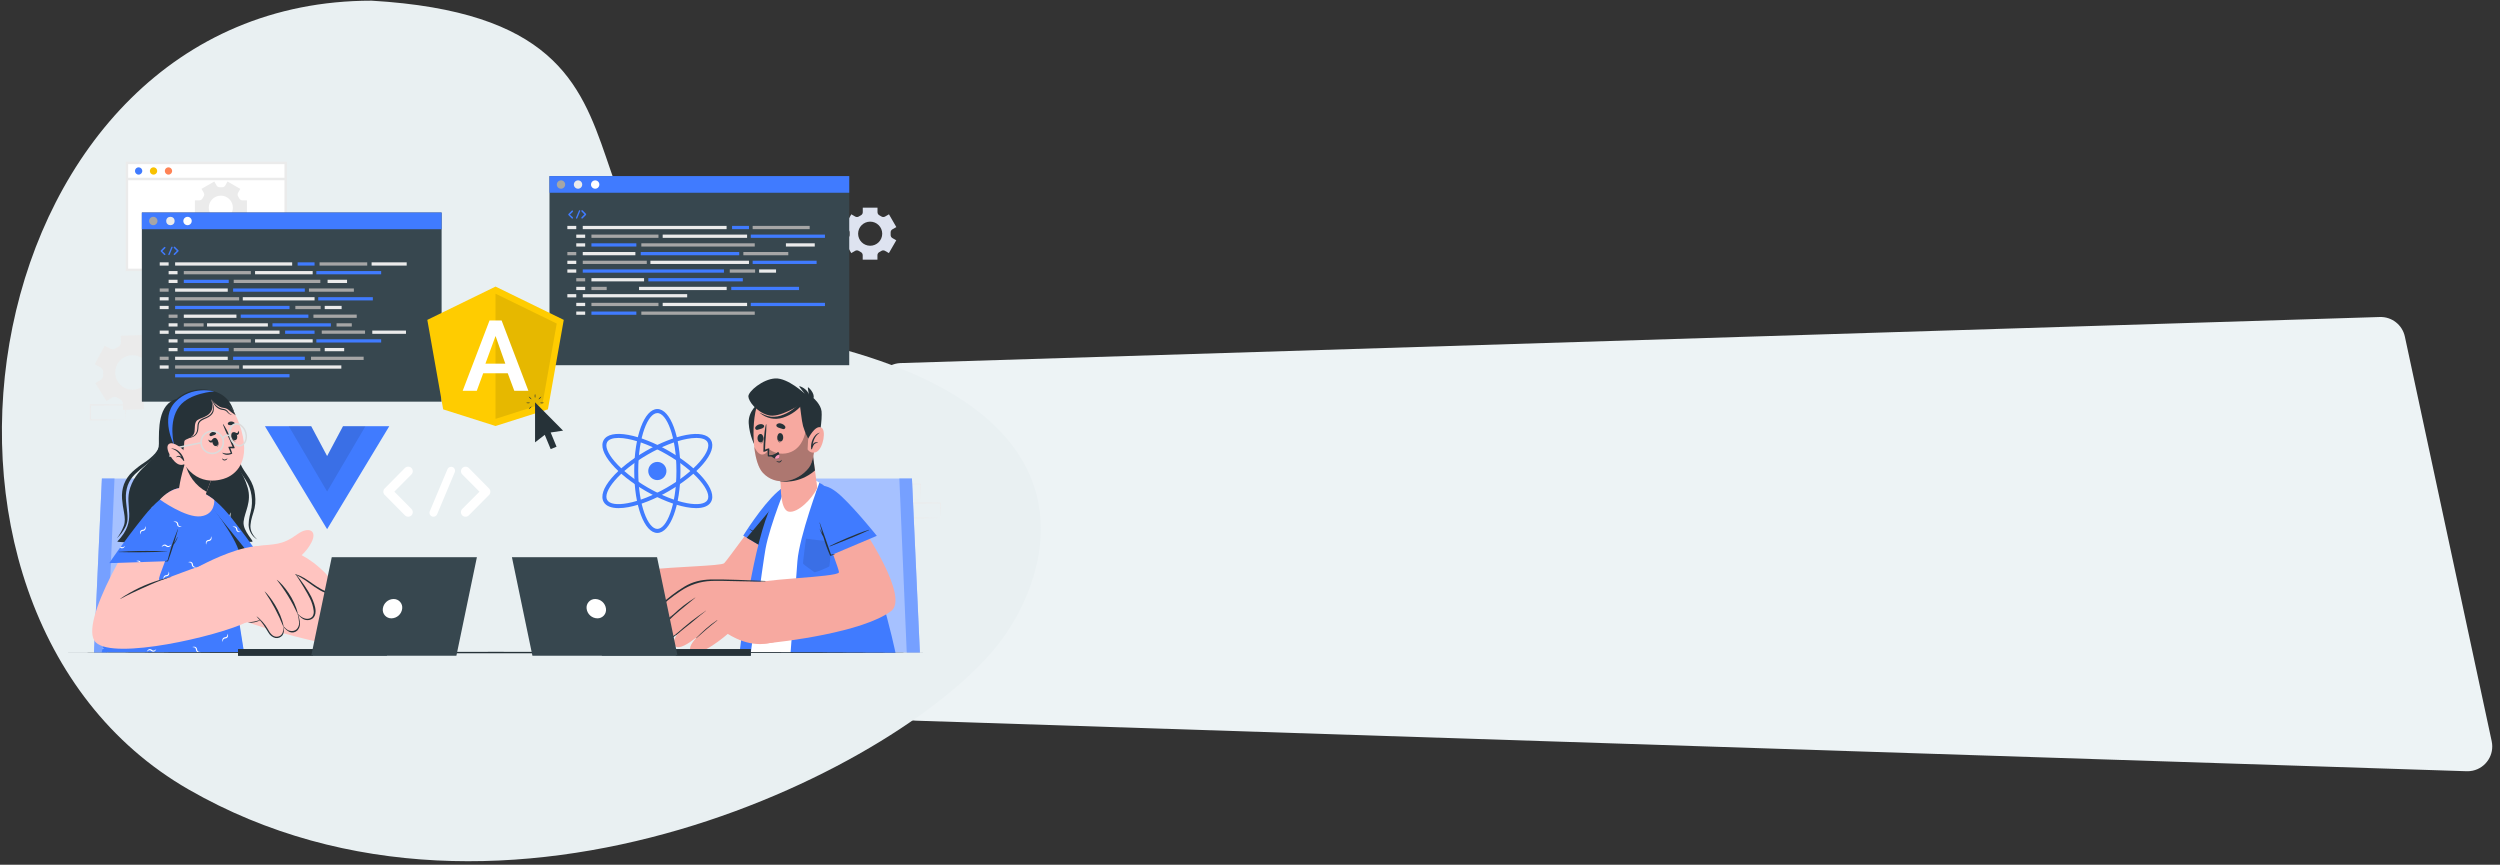 <?xml version="1.0" encoding="UTF-8"?>
<svg xmlns="http://www.w3.org/2000/svg" xmlns:xlink="http://www.w3.org/1999/xlink" width="1009px" height="349px" viewBox="0 0 1009 349" version="1.1">
  <rect x="0" y="0" width="1009" height="349" fill="#333333" stroke="none"/>
  <title>技术开发类插图</title>
  <g id="加入我们" stroke="none" stroke-width="1" fill="none" fill-rule="evenodd">
    <g transform="translate(-215, -1467)" id="编组-5">
      <g transform="translate(215.464, 1467.2)">
        <g id="技术开发类插图" transform="translate(0.304, 0.075)">
          <path d="M362.739,146.262 L959.745,127.67 C964.574,127.52 968.82,130.843 969.834,135.567 L1004.883,298.901 C1006.042,304.301 1002.603,309.618 997.204,310.776 C996.407,310.947 995.593,311.02 994.78,310.994 L368.773,290.588 C363.567,290.418 359.364,286.281 359.111,281.079 L353.062,156.743 C352.793,151.226 357.048,146.537 362.564,146.269 C362.622,146.266 362.68,146.264 362.739,146.262 Z" id="矩形备份" fill="#EDF3F5"></path>
          <path d="M403.362,258.099 C366.354,308.228 203.173,391.818 75.364,318.364 C-52.445,244.909 -11.008,0 149.211,0 C221.738,4.292 233.411,32.77 243.864,63.227 L245.708,68.618 C255.193,96.229 266.539,124.388 323.504,136.8 C447.342,163.782 422.745,232.072 403.362,258.099 Z" id="路径-2备份-2" fill="#E9F0F2"></path>
          <g id="JavaScript-frameworks-cuate" transform="translate(26.232, 64.726)">
            <g id="freepik--background-complete--inject-331" transform="translate(9, 0)">
              <path d="M335.551,136.416 L328.459,136.568 L324.859,136.627 C323.654,136.654 322.443,136.627 321.238,136.659 L321,136.659 L321,136.416 L320.968,130.351 L320.968,130.081 L321.238,130.081 L328.395,130.114 C330.784,130.114 333.168,130.173 335.551,130.2 L335.703,130.2 L335.703,130.351 C335.703,131.378 335.659,132.4 335.632,133.411 L335.551,136.416 Z M335.551,136.416 L335.476,133.362 C335.449,132.357 335.416,131.362 335.405,130.368 L335.551,130.519 C333.168,130.546 330.784,130.605 328.395,130.605 L321.238,130.638 L321.508,130.368 L321.508,136.416 L321.265,136.178 C322.443,136.178 323.622,136.178 324.805,136.205 L328.324,136.297 L335.551,136.416 Z" id="形状" fill="#EBEBEB" fill-rule="nonzero"></path>
              <path d="M327.568,144.043 L320.476,144.195 L316.87,144.254 C315.67,144.254 314.459,144.254 313.254,144.286 L313.016,144.286 L313.016,144.043 L313.016,137.995 L313.016,137.724 L313.286,137.724 L320.443,137.762 C322.827,137.762 325.216,137.822 327.6,137.849 L327.751,137.849 L327.751,137.995 C327.751,139.022 327.708,140.043 327.681,141.054 L327.568,144.043 Z M327.568,144.043 L327.492,140.989 C327.465,139.984 327.432,138.989 327.422,137.995 L327.568,138.146 C325.184,138.173 322.795,138.232 320.411,138.232 L313.254,138.265 L313.524,137.995 L313.524,144.043 L313.281,143.805 C314.459,143.805 315.638,143.805 316.822,143.832 L320.373,143.897 L327.568,144.043 Z" id="形状" fill="#EBEBEB" fill-rule="nonzero"></path>
              <path d="M343.535,144.043 L336.443,144.195 L332.843,144.254 C331.638,144.254 330.427,144.254 329.222,144.286 L328.984,144.286 L328.984,144.043 L328.951,137.995 L328.951,137.724 L329.222,137.724 L336.378,137.762 C338.768,137.762 341.151,137.822 343.535,137.849 L343.686,137.849 L343.686,137.995 C343.686,139.022 343.638,140.043 343.616,141.054 L343.535,144.043 Z M343.535,144.043 L343.459,140.989 C343.459,139.984 343.4,138.989 343.389,137.995 L343.535,138.146 C341.151,138.173 338.768,138.232 336.378,138.232 L329.222,138.265 L329.492,137.995 L329.492,144.043 L329.249,143.805 C330.432,143.805 331.605,143.805 332.789,143.832 L336.346,143.897 L343.535,144.043 Z" id="形状" fill="#EBEBEB" fill-rule="nonzero"></path>
              <path d="M131.454,64.443 L124.362,64.595 L120.762,64.654 C119.557,64.654 118.346,64.654 117.141,64.654 L116.903,64.654 L116.903,64.411 L116.87,58.362 L116.87,58.092 L117.141,58.092 L124.297,58.124 C126.686,58.124 129.07,58.184 131.454,58.211 L131.605,58.211 L131.605,58.357 C131.605,59.384 131.557,60.4 131.53,61.411 L131.454,64.443 Z M131.454,64.443 L131.378,61.384 C131.378,60.378 131.319,59.384 131.308,58.395 L131.454,58.541 C129.07,58.541 126.686,58.627 124.297,58.627 L117.141,58.665 L117.411,58.395 L117.384,64.443 L117.141,64.2 C118.319,64.2 119.497,64.2 120.681,64.232 L124.238,64.292 L131.454,64.443 Z" id="形状" fill="#EBEBEB" fill-rule="nonzero"></path>
              <path d="M123.459,72.07 L116.368,72.222 L112.762,72.281 C111.562,72.281 110.351,72.281 109.146,72.308 L108.908,72.308 L108.908,72.065 L108.865,66.027 L108.865,65.757 L109.135,65.757 L116.292,65.789 C118.676,65.789 121.065,65.849 123.449,65.876 L123.6,65.876 L123.6,66.027 C123.6,67.054 123.557,68.07 123.53,69.081 L123.459,72.07 Z M123.459,72.07 L123.384,69.011 C123.357,68.005 123.324,67.011 123.314,66.022 L123.459,66.168 C121.076,66.195 118.686,66.254 116.303,66.254 L109.146,66.292 L109.416,66.022 L109.405,72.07 L109.162,71.827 C110.341,71.827 111.519,71.827 112.703,71.859 L116.254,71.919 L123.459,72.07 Z" id="形状" fill="#EBEBEB" fill-rule="nonzero"></path>
              <path d="M139.438,72.07 L132.346,72.222 L128.746,72.281 C127.541,72.281 126.335,72.281 125.124,72.308 L124.886,72.308 L124.886,72.065 L124.854,66.027 L124.854,65.757 L125.124,65.757 L132.281,65.789 C134.67,65.789 137.054,65.849 139.438,65.876 L139.589,65.876 L139.589,66.027 C139.589,67.054 139.541,68.07 139.519,69.081 L139.438,72.07 Z M139.438,72.07 L139.362,69.011 C139.362,68.005 139.303,67.011 139.292,66.022 L139.438,66.168 C137.054,66.195 134.67,66.254 132.281,66.254 L125.124,66.292 L125.395,66.022 L125.368,72.07 L125.124,71.827 C126.308,71.827 127.481,71.827 128.665,71.859 L132.222,71.919 L139.438,72.07 Z" id="形状" fill="#EBEBEB" fill-rule="nonzero"></path>
              <path d="M14.746,104.465 L7.654,104.616 L4.049,104.676 C2.849,104.676 1.638,104.676 0.432,104.703 L0.216,104.703 L0.216,104.459 L0.216,98.411 L0.216,98.141 L0.486,98.141 L7.643,98.173 C10.027,98.173 12.416,98.232 14.8,98.259 L14.951,98.259 L14.951,98.405 C14.951,99.432 14.908,100.449 14.881,101.459 L14.746,104.465 Z M14.746,104.465 L14.67,101.405 C14.67,100.4 14.611,99.405 14.6,98.416 L14.746,98.562 C12.362,98.589 9.973,98.649 7.589,98.649 L0.432,98.686 L0.703,98.416 L0.676,104.465 L0.432,104.222 C1.611,104.222 2.789,104.222 3.973,104.254 L7.524,104.314 L14.746,104.465 Z" id="形状" fill="#EBEBEB" fill-rule="nonzero"></path>
              <path d="M252.032,64.438 L244.941,64.589 L241.341,64.649 C240.135,64.676 238.924,64.649 237.719,64.676 L237.481,64.676 L237.481,64.432 L237.449,58.384 L237.449,58.114 L237.719,58.114 L244.876,58.146 C247.265,58.146 249.649,58.211 252.032,58.238 L252.184,58.238 L252.184,58.384 C252.184,59.411 252.141,60.432 252.114,61.438 L252.032,64.438 Z M252.032,64.438 L251.957,61.384 C251.93,60.373 251.897,59.378 251.886,58.389 L252.032,58.535 C249.649,58.562 247.265,58.622 244.876,58.627 L237.719,58.659 L237.989,58.389 L237.962,64.438 L237.719,64.195 C238.897,64.195 240.076,64.195 241.259,64.227 L244.816,64.286 L252.032,64.438 Z" id="形状" fill="#EBEBEB" fill-rule="nonzero"></path>
              <rect id="矩形" stroke="#EBEBEB" fill="#FFFFFF" fill-rule="nonzero" x="15.227" y="0.741" width="64.076" height="43.178"></rect>
              <path d="M21.422,4.005 C21.422,4.82 20.761,5.481 19.946,5.481 C19.131,5.481 18.47,4.82 18.47,4.005 C18.47,3.19 19.131,2.53 19.946,2.53 C20.761,2.53 21.422,3.19 21.422,4.005 L21.422,4.005 Z" id="路径" fill="#407BFF" fill-rule="nonzero"></path>
              <path d="M27.443,4.005 C27.443,4.603 27.083,5.141 26.531,5.369 C25.979,5.597 25.344,5.47 24.922,5.047 C24.501,4.624 24.376,3.988 24.606,3.437 C24.836,2.886 25.376,2.528 25.973,2.53 C26.364,2.53 26.739,2.685 27.015,2.962 C27.29,3.239 27.445,3.615 27.443,4.005 L27.443,4.005 Z" id="路径" fill="#F8C100" fill-rule="nonzero"></path>
              <path d="M33.47,4.005 C33.47,4.82 32.81,5.481 31.995,5.481 C31.18,5.481 30.519,4.82 30.519,4.005 C30.519,3.19 31.18,2.53 31.995,2.53 C32.81,2.53 33.47,3.19 33.47,4.005 L33.47,4.005 Z" id="路径" fill="#FF8355" fill-rule="nonzero"></path>
              <line x1="15.227" y1="7.243" x2="79.303" y2="7.243" id="路径" stroke="#EBEBEB"></line>
              <path d="M69.405,57.692 C69.405,57.016 69.497,55.216 69.497,54.449 C69.497,51.162 68.324,49.676 65.265,49.584 C63.827,49.497 62.973,48.643 62.973,47.422 C62.973,46.2 63.827,45.351 65.265,45.259 C68.324,45.124 69.497,43.686 69.497,40.351 C69.497,39.589 69.405,37.789 69.405,37.108 C69.405,32.741 71.254,29.951 78.227,28.422 C79.627,28.103 80.703,28.962 80.703,30.265 C80.73,31.088 80.221,31.835 79.443,32.108 C75.081,33.459 74.449,34.854 74.449,37.919 C74.449,38.816 74.541,40.303 74.541,41.249 C74.541,44.757 72.827,46.47 69.859,47.416 C72.876,48.405 74.541,50.07 74.541,53.584 C74.541,54.524 74.449,56.011 74.449,56.914 C74.449,59.973 75.081,61.368 79.443,62.719 C80.221,62.992 80.73,63.739 80.703,64.562 C80.703,65.87 79.622,66.724 78.227,66.411 C71.254,64.897 69.405,62.103 69.405,57.692 Z" id="路径" fill="#EBEBEB" fill-rule="nonzero"></path>
              <path d="M95.784,37.124 C95.784,37.8 95.692,39.6 95.692,40.368 C95.692,43.703 96.908,45.141 99.973,45.276 C101.368,45.368 102.222,46.222 102.222,47.438 C102.222,48.654 101.368,49.508 99.973,49.6 C96.908,49.692 95.692,51.178 95.692,54.465 C95.692,55.227 95.784,57.027 95.784,57.708 C95.784,62.119 93.941,64.914 86.962,66.443 C85.568,66.757 84.486,65.903 84.486,64.595 C84.457,63.757 84.99,63.003 85.789,62.751 C90.114,61.4 90.741,60.005 90.741,56.946 C90.741,56.043 90.654,54.557 90.654,53.616 C90.654,50.103 92.362,48.395 95.335,47.449 C92.319,46.459 90.654,44.789 90.654,41.281 C90.654,40.335 90.741,38.849 90.741,37.951 C90.741,34.886 90.114,33.492 85.789,32.141 C84.99,31.888 84.457,31.135 84.486,30.297 C84.486,28.995 85.568,28.135 86.962,28.454 C93.941,29.968 95.784,32.757 95.784,37.124 Z" id="路径" fill="#EBEBEB" fill-rule="nonzero"></path>
              <path d="M130.054,140.405 C130.585,140.926 130.749,141.717 130.468,142.406 C130.187,143.094 129.517,143.545 128.773,143.546 C128.275,143.546 127.796,143.352 127.438,143.005 L119.259,134.73 C119.173,134.703 119.146,134.643 119.114,134.557 C119.087,134.534 119.058,134.514 119.027,134.497 C118.984,134.426 118.955,134.347 118.941,134.265 C118.894,134.245 118.861,134.202 118.854,134.151 C118.822,134.092 118.822,134.005 118.795,133.973 C118.768,133.941 118.735,133.859 118.735,133.827 L118.735,133.627 C118.735,133.568 118.708,133.541 118.708,133.449 C118.708,133.357 118.735,133.335 118.735,133.308 L118.735,133.103 C118.735,133.043 118.795,133.016 118.795,132.984 C118.795,132.951 118.822,132.838 118.854,132.751 C118.886,132.665 118.854,132.724 118.854,132.697 C118.896,132.605 118.945,132.517 119,132.432 C119,132.4 119.027,132.373 119.059,132.373 C119.1,132.293 119.159,132.224 119.232,132.173 L127.438,123.865 C128.17,123.167 129.321,123.167 130.054,123.865 C130.401,124.212 130.596,124.682 130.596,125.173 C130.596,125.664 130.401,126.134 130.054,126.481 L123.157,133.432 L130.054,140.405 Z" id="路径" fill="#FFFFFF" fill-rule="nonzero"></path>
              <path d="M137.47,141.335 L144.6,124.373 C144.956,123.556 145.905,123.179 146.724,123.53 C147.519,123.876 147.884,124.799 147.541,125.595 L140.411,142.589 C140.148,143.174 139.565,143.549 138.924,143.546 C138.726,143.55 138.528,143.512 138.346,143.432 C137.947,143.277 137.628,142.965 137.462,142.57 C137.297,142.174 137.3,141.729 137.47,141.335 L137.47,141.335 Z" id="路径" fill="#FFFFFF" fill-rule="nonzero"></path>
              <path d="M161.616,134.497 C161.616,134.497 161.616,134.53 161.616,134.53 C161.556,134.603 161.489,134.67 161.416,134.73 L153.189,143.022 C152.458,143.722 151.305,143.722 150.573,143.022 C150.223,142.676 150.026,142.205 150.026,141.714 C150.026,141.222 150.223,140.751 150.573,140.405 L157.514,133.449 L150.595,126.497 C150.245,126.152 150.048,125.681 150.048,125.189 C150.048,124.698 150.245,124.226 150.595,123.881 C151.327,123.184 152.478,123.184 153.211,123.881 L161.389,132.173 C161.462,132.233 161.529,132.3 161.589,132.373 C161.589,132.373 161.589,132.432 161.589,132.432 C161.645,132.517 161.693,132.605 161.735,132.697 C161.735,132.724 161.768,132.724 161.768,132.751 C161.786,132.843 161.815,132.931 161.854,133.016 C161.854,133.043 161.881,133.043 161.881,133.103 L161.881,133.308 C161.881,133.308 161.914,133.422 161.914,133.449 C161.914,133.476 161.881,133.568 161.881,133.595 L161.881,133.827 C161.881,133.859 161.854,133.859 161.854,133.886 C161.819,133.973 161.79,134.061 161.768,134.151 C161.768,134.178 161.735,134.178 161.735,134.238 C161.735,134.297 161.676,134.384 161.616,134.497 Z" id="路径" fill="#FFFFFF" fill-rule="nonzero"></path>
              <path d="M278.324,44.043 C278.324,47.706 275.491,50.744 271.838,51 L271.838,51 L232.357,51 C228.095,50.852 224.658,47.461 224.452,43.201 C224.246,38.941 227.34,35.235 231.568,34.676 C231.784,28.07 236.649,22.543 243.173,21.489 C249.698,20.435 256.055,24.15 258.341,30.351 C260.802,29.114 263.72,29.193 266.109,30.564 C268.499,31.935 270.042,34.413 270.216,37.162 C270.589,37.099 270.967,37.068 271.346,37.07 C275.198,37.07 278.321,40.191 278.324,44.043 Z" id="路径" fill="#EBEBEB" fill-rule="nonzero"></path>
              <path d="M9.178,95.476 C9.827,95.073 10.648,95.073 11.297,95.476 C11.476,95.584 11.659,95.686 11.838,95.784 C12.016,95.881 12.211,95.978 12.378,96.07 C13.071,96.385 13.529,97.062 13.562,97.822 L13.643,100.432 L22.141,100.168 L22.059,97.541 C22.047,96.779 22.465,96.076 23.141,95.724 C23.512,95.526 23.873,95.307 24.222,95.07 C24.848,94.625 25.67,94.569 26.351,94.924 L28.643,96.157 L32.649,88.676 L30.357,87.443 C29.675,87.079 29.256,86.362 29.276,85.589 C29.285,85.176 29.272,84.763 29.238,84.351 C29.161,83.595 29.516,82.859 30.157,82.449 L32.389,81.065 L27.908,73.838 L25.708,75.216 C25.07,75.611 24.265,75.611 23.627,75.216 C23.443,75.103 23.249,74.995 23.054,74.886 L22.465,74.589 C21.782,74.274 21.335,73.601 21.308,72.849 L21.232,70.232 L12.73,70.497 L12.816,73.103 C12.841,73.853 12.442,74.553 11.784,74.914 C11.388,75.131 11.003,75.369 10.632,75.627 C10.019,76.057 9.214,76.101 8.557,75.741 L6.259,74.514 L2.238,82.011 L4.541,83.243 C5.225,83.607 5.644,84.328 5.622,85.103 C5.613,85.516 5.625,85.929 5.659,86.341 C5.736,87.098 5.378,87.835 4.735,88.243 L2.508,89.622 L6.962,96.838 L9.178,95.476 Z M10.93,82.881 C11.98,80.086 14.696,78.271 17.68,78.369 C20.665,78.467 23.256,80.456 24.121,83.314 C24.986,86.172 23.933,89.264 21.504,91.001 C19.074,92.737 15.808,92.733 13.384,90.989 C10.828,89.151 9.822,85.828 10.93,82.881 L10.93,82.881 Z" id="形状" fill="#EBEBEB" fill-rule="nonzero"></path>
              <path d="M51.395,27.822 C51.667,27.362 52.175,27.094 52.708,27.13 L53.146,27.13 L53.589,27.13 C54.121,27.094 54.628,27.362 54.897,27.822 L55.811,29.405 L60.973,26.427 L60.059,24.843 C59.792,24.378 59.813,23.801 60.114,23.357 C60.27,23.108 60.422,22.854 60.557,22.589 C60.8,22.105 61.296,21.801 61.838,21.805 L63.659,21.805 L63.659,15.859 L61.838,15.859 C61.304,15.855 60.818,15.553 60.578,15.076 C60.443,14.811 60.292,14.535 60.135,14.308 C59.835,13.864 59.814,13.287 60.081,12.822 L60.995,11.238 L55.832,8.259 L54.914,9.881 C54.642,10.338 54.136,10.604 53.605,10.568 L53.168,10.568 L52.73,10.568 C52.196,10.603 51.688,10.336 51.416,9.876 L50.486,8.249 L45.324,11.227 L46.238,12.805 C46.504,13.27 46.485,13.845 46.189,14.292 C46.026,14.541 45.876,14.799 45.741,15.065 C45.501,15.542 45.015,15.844 44.481,15.849 L42.659,15.849 L42.659,21.795 L44.481,21.795 C45.015,21.799 45.501,22.101 45.741,22.578 C45.876,22.844 46.026,23.102 46.189,23.351 C46.485,23.798 46.504,24.373 46.238,24.838 L45.324,26.416 L50.486,29.395 L51.395,27.822 Z M48.265,18.827 C48.265,16.14 50.443,13.962 53.13,13.962 C55.817,13.962 57.995,16.14 57.995,18.827 C57.995,21.514 55.817,23.692 53.13,23.692 C50.443,23.692 48.265,21.514 48.265,18.827 L48.265,18.827 Z" id="形状" fill="#EBEBEB" fill-rule="nonzero"></path>
              <path d="M325.762,26.654 L322.784,21.492 L321.205,22.405 C320.741,22.672 320.165,22.653 319.719,22.357 C319.469,22.194 319.211,22.044 318.946,21.908 C318.469,21.669 318.166,21.182 318.162,20.649 L318.162,18.827 L312.216,18.827 L312.216,20.649 C312.212,21.182 311.909,21.669 311.432,21.908 C311.167,22.044 310.909,22.194 310.659,22.357 C310.213,22.653 309.638,22.672 309.173,22.405 L307.595,21.492 L304.616,26.654 L306.205,27.568 C306.665,27.84 306.933,28.348 306.897,28.881 C306.897,29.027 306.897,29.173 306.897,29.319 C306.897,29.465 306.897,29.611 306.897,29.757 C306.933,30.287 306.668,30.793 306.211,31.065 L304.589,31.984 L307.568,37.146 L309.151,36.232 C309.617,35.968 310.192,35.989 310.638,36.286 C310.886,36.448 311.142,36.596 311.405,36.73 C311.882,36.969 312.185,37.456 312.189,37.989 L312.189,39.811 L318.135,39.811 L318.135,37.989 C318.139,37.456 318.442,36.969 318.919,36.73 C319.182,36.596 319.439,36.448 319.686,36.286 C320.132,35.989 320.707,35.968 321.173,36.232 L322.757,37.146 L325.735,31.984 L324.146,31.07 C323.689,30.798 323.423,30.293 323.459,29.762 C323.459,29.616 323.459,29.47 323.459,29.319 C323.459,29.168 323.459,29.027 323.459,28.881 C323.424,28.348 323.691,27.84 324.151,27.568 L325.762,26.654 Z M320.065,29.319 C320.065,32.006 317.887,34.184 315.2,34.184 C312.513,34.184 310.335,32.006 310.335,29.319 C310.335,26.632 312.513,24.454 315.2,24.454 C317.887,24.454 320.065,26.632 320.065,29.319 Z" id="形状" fill="#DEE3F0" fill-rule="nonzero"></path>
            </g>
            <g id="freepik--Screens--inject-331" transform="translate(29.757, 6.027)" fill-rule="nonzero">
              <rect id="矩形" fill="#37474F" x="165.016" y="0.043" width="120.978" height="76.324"></rect>
              <rect id="矩形" fill="#407BFF" x="165.016" y="0.043" width="120.978" height="6.724"></rect>
              <path d="M171.351,3.454 C171.351,4.138 170.939,4.755 170.307,5.017 C169.675,5.279 168.947,5.134 168.463,4.65 C167.979,4.167 167.834,3.439 168.096,2.807 C168.358,2.174 168.975,1.762 169.659,1.762 C170.594,1.762 171.351,2.52 171.351,3.454 L171.351,3.454 Z" id="路径" fill="#A6A6A6"></path>
              <path d="M178.232,3.454 C178.232,4.138 177.82,4.755 177.188,5.017 C176.556,5.279 175.828,5.134 175.344,4.65 C174.86,4.167 174.716,3.439 174.977,2.807 C175.239,2.174 175.856,1.762 176.541,1.762 C177.475,1.762 178.232,2.52 178.232,3.454 L178.232,3.454 Z" id="路径" fill="#EBEBEB"></path>
              <path d="M185.146,3.454 C185.146,4.138 184.734,4.755 184.102,5.017 C183.469,5.279 182.742,5.134 182.258,4.65 C181.774,4.167 181.629,3.439 181.891,2.807 C182.153,2.174 182.77,1.762 183.454,1.762 C184.388,1.762 185.146,2.52 185.146,3.454 L185.146,3.454 Z" id="路径" fill="#FFFFFF"></path>
              <rect id="矩形" fill="#EBEBEB" x="172.227" y="20.141" width="3.595" height="1.314"></rect>
              <rect id="矩形" fill="#EBEBEB" x="178.443" y="20.141" width="58.054" height="1.314"></rect>
              <rect id="矩形" fill="#407BFF" x="238.703" y="20.141" width="6.827" height="1.314"></rect>
              <rect id="矩形" fill="#EBEBEB" x="249.627" y="37.708" width="6.827" height="1.314"></rect>
              <rect id="矩形" fill="#A6A6A6" x="247.011" y="20.141" width="23.016" height="1.314"></rect>
              <rect id="矩形" fill="#EBEBEB" x="175.822" y="23.654" width="3.595" height="1.314"></rect>
              <rect id="矩形" fill="#A6A6A6" x="181.946" y="23.654" width="27.059" height="1.314"></rect>
              <rect id="矩形" fill="#A6A6A6" x="237.773" y="37.708" width="10.232" height="1.314"></rect>
              <rect id="矩形" fill="#A6A6A6" x="178.443" y="34.195" width="25.843" height="1.314"></rect>
              <rect id="矩形" fill="#407BFF" x="181.946" y="27.168" width="18.13" height="1.314"></rect>
              <rect id="矩形" fill="#A6A6A6" x="243.265" y="30.681" width="18.13" height="1.314"></rect>
              <rect id="矩形" fill="#A6A6A6" x="202.086" y="27.168" width="45.773" height="1.314"></rect>
              <rect id="矩形" fill="#407BFF" x="178.443" y="37.708" width="56.989" height="1.314"></rect>
              <rect id="矩形" fill="#407BFF" x="246.254" y="23.654" width="29.946" height="1.314"></rect>
              <rect id="矩形" fill="#EBEBEB" x="210.703" y="23.654" width="34.065" height="1.314"></rect>
              <rect id="矩形" fill="#EBEBEB" x="260.438" y="27.168" width="11.638" height="1.314"></rect>
              <rect id="矩形" fill="#EBEBEB" x="175.822" y="27.168" width="3.595" height="1.314"></rect>
              <rect id="矩形" fill="#A6A6A6" x="172.227" y="30.681" width="3.595" height="1.314"></rect>
              <rect id="矩形" fill="#EBEBEB" x="178.443" y="30.681" width="21.243" height="1.314"></rect>
              <rect id="矩形" fill="#EBEBEB" x="181.946" y="41.222" width="21.243" height="1.314"></rect>
              <rect id="矩形" fill="#407BFF" x="238.378" y="44.735" width="27.362" height="1.314"></rect>
              <rect id="矩形" fill="#407BFF" x="204.914" y="41.222" width="38.124" height="1.314"></rect>
              <rect id="矩形" fill="#EBEBEB" x="201.157" y="44.735" width="35.368" height="1.314"></rect>
              <rect id="矩形" fill="#A6A6A6" x="181.946" y="44.735" width="6.151" height="1.314"></rect>
              <rect id="矩形" fill="#EBEBEB" x="205.746" y="34.195" width="39.784" height="1.314"></rect>
              <rect id="矩形" fill="#407BFF" x="247.011" y="34.195" width="25.822" height="1.314"></rect>
              <rect id="矩形" fill="#407BFF" x="201.843" y="30.681" width="39.751" height="1.314"></rect>
              <rect id="矩形" fill="#EBEBEB" x="172.227" y="34.195" width="3.595" height="1.314"></rect>
              <rect id="矩形" fill="#EBEBEB" x="172.227" y="37.708" width="3.595" height="1.314"></rect>
              <rect id="矩形" fill="#A6A6A6" x="175.822" y="41.222" width="3.595" height="1.314"></rect>
              <rect id="矩形" fill="#EBEBEB" x="175.822" y="44.735" width="3.595" height="1.314"></rect>
              <rect id="矩形" fill="#EBEBEB" x="172.227" y="47.681" width="3.595" height="1.314"></rect>
              <rect id="矩形" fill="#EBEBEB" x="178.443" y="47.681" width="42.146" height="1.314"></rect>
              <rect id="矩形" fill="#EBEBEB" x="175.822" y="51.195" width="3.595" height="1.314"></rect>
              <rect id="矩形" fill="#A6A6A6" x="181.946" y="51.195" width="27.059" height="1.314"></rect>
              <rect id="矩形" fill="#407BFF" x="181.946" y="54.708" width="18.13" height="1.314"></rect>
              <rect id="矩形" fill="#A6A6A6" x="202.086" y="54.708" width="45.773" height="1.314"></rect>
              <rect id="矩形" fill="#407BFF" x="246.254" y="51.195" width="29.946" height="1.314"></rect>
              <rect id="矩形" fill="#EBEBEB" x="210.703" y="51.195" width="34.065" height="1.314"></rect>
              <rect id="矩形" fill="#EBEBEB" x="175.822" y="54.708" width="3.595" height="1.314"></rect>
              <path d="M174.449,16.681 C174.573,16.803 174.574,17.003 174.451,17.127 C174.329,17.251 174.129,17.252 174.005,17.13 L172.616,15.724 C172.616,15.724 172.616,15.724 172.616,15.692 L172.616,15.692 C172.614,15.679 172.614,15.667 172.616,15.654 C172.614,15.645 172.614,15.636 172.616,15.627 C172.616,15.627 172.616,15.627 172.616,15.627 L172.616,15.595 C172.616,15.595 172.616,15.595 172.616,15.562 C172.616,15.53 172.616,15.562 172.616,15.562 L172.616,15.524 L172.616,15.524 C172.614,15.51 172.614,15.495 172.616,15.481 L172.616,15.481 C172.615,15.465 172.615,15.449 172.616,15.432 C172.616,15.432 172.616,15.432 172.616,15.432 C172.613,15.42 172.613,15.407 172.616,15.395 L174.005,13.989 C174.129,13.87 174.325,13.87 174.449,13.989 C174.509,14.047 174.543,14.127 174.543,14.211 C174.543,14.294 174.509,14.374 174.449,14.432 L173.281,15.611 L174.449,16.681 Z" id="路径" fill="#407BFF"></path>
              <path d="M175.703,16.843 L176.914,13.968 C176.941,13.9 176.994,13.847 177.061,13.82 C177.128,13.792 177.204,13.793 177.27,13.822 C177.336,13.849 177.388,13.902 177.414,13.968 C177.441,14.034 177.44,14.108 177.411,14.173 L176.216,17.054 C176.173,17.153 176.075,17.217 175.968,17.216 C175.936,17.224 175.902,17.224 175.87,17.216 C175.794,17.195 175.731,17.141 175.698,17.069 C175.666,16.997 175.668,16.914 175.703,16.843 L175.703,16.843 Z" id="路径" fill="#407BFF"></path>
              <path d="M179.8,15.676 L179.8,15.676 L179.762,15.714 L178.378,17.119 C178.318,17.175 178.239,17.206 178.157,17.205 C178.074,17.207 177.994,17.176 177.935,17.119 C177.812,16.995 177.812,16.795 177.935,16.67 L179.103,15.492 L177.935,14.314 C177.875,14.255 177.841,14.175 177.841,14.092 C177.841,14.008 177.875,13.928 177.935,13.87 C178.059,13.751 178.255,13.751 178.378,13.87 L179.762,15.276 L179.8,15.314 C179.799,15.33 179.799,15.346 179.8,15.362 L179.8,15.362 C179.798,15.378 179.798,15.395 179.8,15.411 C179.8,15.411 179.8,15.411 179.8,15.411 L179.8,15.449 C179.8,15.449 179.8,15.449 179.8,15.449 C179.8,15.449 179.8,15.449 179.8,15.449 L179.8,15.486 C179.8,15.486 179.8,15.486 179.8,15.486 C179.8,15.486 179.8,15.519 179.8,15.53 C179.8,15.541 179.8,15.53 179.8,15.53 C179.789,15.578 179.789,15.628 179.8,15.676 Z" id="路径" fill="#407BFF"></path>
              <rect id="矩形" fill="#37474F" x="0.497" y="14.757" width="120.978" height="76.324"></rect>
              <rect id="矩形" fill="#407BFF" x="0.497" y="14.757" width="120.978" height="6.724"></rect>
              <path d="M6.805,18.168 C6.805,19.102 6.048,19.859 5.114,19.859 C4.179,19.859 3.422,19.102 3.422,18.168 C3.422,17.233 4.179,16.476 5.114,16.476 C6.048,16.476 6.805,17.233 6.805,18.168 L6.805,18.168 Z" id="路径" fill="#A6A6A6"></path>
              <circle id="椭圆形" fill="#EBEBEB" cx="12.022" cy="18.168" r="1.692"></circle>
              <path d="M20.627,18.168 C20.629,18.855 20.217,19.475 19.583,19.74 C18.949,20.004 18.218,19.86 17.731,19.375 C17.245,18.89 17.099,18.16 17.361,17.525 C17.624,16.89 18.243,16.476 18.93,16.476 C19.865,16.476 20.624,17.232 20.627,18.168 L20.627,18.168 Z" id="路径" fill="#FFFFFF"></path>
              <rect id="矩形" fill="#EBEBEB" x="7.708" y="34.854" width="3.595" height="1.314"></rect>
              <rect id="矩形" fill="#EBEBEB" x="13.919" y="34.854" width="47.243" height="1.314"></rect>
              <rect id="矩形" fill="#EBEBEB" x="93.222" y="34.854" width="14.162" height="1.314"></rect>
              <rect id="矩形" fill="#407BFF" x="63.373" y="34.854" width="6.827" height="1.314"></rect>
              <rect id="矩形" fill="#EBEBEB" x="74.297" y="52.422" width="6.827" height="1.314"></rect>
              <rect id="矩形" fill="#A6A6A6" x="72.222" y="34.854" width="19.232" height="1.314"></rect>
              <rect id="矩形" fill="#EBEBEB" x="11.303" y="38.368" width="3.595" height="1.314"></rect>
              <rect id="矩形" fill="#A6A6A6" x="17.427" y="38.368" width="27.059" height="1.314"></rect>
              <rect id="矩形" fill="#A6A6A6" x="62.443" y="52.422" width="10.232" height="1.314"></rect>
              <rect id="矩形" fill="#A6A6A6" x="13.919" y="48.908" width="25.843" height="1.314"></rect>
              <rect id="矩形" fill="#407BFF" x="17.427" y="41.881" width="18.13" height="1.314"></rect>
              <rect id="矩形" fill="#A6A6A6" x="67.935" y="45.395" width="18.13" height="1.314"></rect>
              <rect id="矩形" fill="#A6A6A6" x="37.568" y="41.881" width="34.962" height="1.314"></rect>
              <rect id="矩形" fill="#407BFF" x="13.919" y="52.422" width="46.178" height="1.314"></rect>
              <rect id="矩形" fill="#407BFF" x="70.919" y="38.368" width="26.162" height="1.314"></rect>
              <rect id="矩形" fill="#EBEBEB" x="46.184" y="38.368" width="23.254" height="1.314"></rect>
              <rect id="矩形" fill="#EBEBEB" x="75.459" y="41.881" width="7.854" height="1.314"></rect>
              <rect id="矩形" fill="#EBEBEB" x="11.303" y="41.881" width="3.595" height="1.314"></rect>
              <rect id="矩形" fill="#A6A6A6" x="7.708" y="45.395" width="3.595" height="1.314"></rect>
              <rect id="矩形" fill="#EBEBEB" x="13.919" y="45.395" width="21.243" height="1.314"></rect>
              <rect id="矩形" fill="#EBEBEB" x="17.427" y="55.935" width="21.243" height="1.314"></rect>
              <rect id="矩形" fill="#407BFF" x="53.211" y="59.449" width="23.578" height="1.314"></rect>
              <rect id="矩形" fill="#407BFF" x="40.395" y="55.935" width="27.314" height="1.314"></rect>
              <rect id="矩形" fill="#EBEBEB" x="26.8" y="59.449" width="24.557" height="1.314"></rect>
              <rect id="矩形" fill="#A6A6A6" x="17.427" y="59.449" width="7.984" height="1.314"></rect>
              <rect id="矩形" fill="#A6A6A6" x="79.076" y="59.449" width="6.151" height="1.314"></rect>
              <rect id="矩形" fill="#EBEBEB" x="41.227" y="48.908" width="28.973" height="1.314"></rect>
              <rect id="矩形" fill="#407BFF" x="71.681" y="48.908" width="22.038" height="1.314"></rect>
              <rect id="矩形" fill="#407BFF" x="37.324" y="45.395" width="28.941" height="1.314"></rect>
              <rect id="矩形" fill="#EBEBEB" x="7.708" y="48.908" width="3.595" height="1.314"></rect>
              <rect id="矩形" fill="#EBEBEB" x="7.708" y="52.422" width="3.595" height="1.314"></rect>
              <rect id="矩形" fill="#A6A6A6" x="11.303" y="55.935" width="3.595" height="1.314"></rect>
              <rect id="矩形" fill="#A6A6A6" x="69.746" y="55.935" width="17.47" height="1.314"></rect>
              <rect id="矩形" fill="#A6A6A6" x="73.103" y="62.362" width="17.47" height="1.314"></rect>
              <rect id="矩形" fill="#EBEBEB" x="11.303" y="59.449" width="3.595" height="1.314"></rect>
              <rect id="矩形" fill="#EBEBEB" x="7.708" y="62.389" width="3.595" height="1.314"></rect>
              <rect id="矩形" fill="#EBEBEB" x="13.919" y="62.389" width="42.146" height="1.314"></rect>
              <rect id="矩形" fill="#EBEBEB" x="93.497" y="62.389" width="13.6" height="1.314"></rect>
              <rect id="矩形" fill="#407BFF" x="58.314" y="62.389" width="11.881" height="1.314"></rect>
              <rect id="矩形" fill="#EBEBEB" x="11.303" y="65.903" width="3.595" height="1.314"></rect>
              <rect id="矩形" fill="#A6A6A6" x="17.427" y="65.903" width="27.059" height="1.314"></rect>
              <rect id="矩形" fill="#A6A6A6" x="13.919" y="76.449" width="25.843" height="1.314"></rect>
              <rect id="矩形" fill="#407BFF" x="17.427" y="69.416" width="18.13" height="1.314"></rect>
              <rect id="矩形" fill="#A6A6A6" x="37.568" y="69.416" width="34.962" height="1.314"></rect>
              <rect id="矩形" fill="#407BFF" x="13.919" y="79.962" width="46.178" height="1.314"></rect>
              <rect id="矩形" fill="#407BFF" x="70.919" y="65.903" width="26.162" height="1.314"></rect>
              <rect id="矩形" fill="#EBEBEB" x="46.184" y="65.903" width="23.254" height="1.314"></rect>
              <rect id="矩形" fill="#EBEBEB" x="74.297" y="69.416" width="7.854" height="1.314"></rect>
              <rect id="矩形" fill="#EBEBEB" x="11.303" y="69.416" width="3.595" height="1.314"></rect>
              <rect id="矩形" fill="#A6A6A6" x="7.708" y="72.935" width="3.595" height="1.314"></rect>
              <rect id="矩形" fill="#EBEBEB" x="13.919" y="72.935" width="21.243" height="1.314"></rect>
              <rect id="矩形" fill="#A6A6A6" x="68.768" y="72.935" width="21.243" height="1.314"></rect>
              <rect id="矩形" fill="#EBEBEB" x="41.227" y="76.449" width="39.784" height="1.314"></rect>
              <rect id="矩形" fill="#407BFF" x="37.324" y="72.935" width="28.941" height="1.314"></rect>
              <rect id="矩形" fill="#EBEBEB" x="7.708" y="76.449" width="3.595" height="1.314"></rect>
              <path d="M9.93,31.395 C9.99,31.453 10.024,31.533 10.024,31.616 C10.024,31.7 9.99,31.78 9.93,31.838 C9.872,31.894 9.795,31.927 9.714,31.93 C9.629,31.931 9.547,31.897 9.486,31.838 L8.108,30.432 L8.108,30.432 C8.106,30.418 8.106,30.404 8.108,30.389 C8.108,30.389 8.108,30.362 8.108,30.357 C8.108,30.351 8.108,30.357 8.108,30.357 L8.108,30.27 C8.108,30.27 8.108,30.27 8.108,30.243 L8.108,30.211 C8.108,30.211 8.108,30.211 8.108,30.211 C8.109,30.198 8.109,30.186 8.108,30.173 C8.108,30.173 8.108,30.173 8.108,30.173 C8.107,30.159 8.107,30.144 8.108,30.13 C8.106,30.119 8.106,30.108 8.108,30.097 L9.497,28.692 C9.621,28.572 9.817,28.572 9.941,28.692 C10.001,28.75 10.035,28.83 10.035,28.914 C10.035,28.997 10.001,29.077 9.941,29.135 L8.768,30.314 L9.93,31.395 Z" id="路径" fill="#407BFF"></path>
              <path d="M11.184,31.551 L12.395,28.676 C12.423,28.61 12.477,28.558 12.544,28.531 C12.611,28.505 12.685,28.506 12.751,28.535 C12.817,28.563 12.869,28.615 12.895,28.681 C12.922,28.747 12.921,28.821 12.892,28.886 L11.681,31.768 C11.638,31.866 11.54,31.93 11.432,31.93 C11.399,31.937 11.364,31.937 11.33,31.93 C11.257,31.903 11.199,31.846 11.171,31.773 C11.143,31.701 11.148,31.62 11.184,31.551 Z" id="路径" fill="#407BFF"></path>
              <path d="M15.276,30.395 L15.276,30.395 L15.238,30.427 L13.854,31.832 C13.795,31.89 13.715,31.923 13.632,31.924 C13.549,31.925 13.469,31.892 13.411,31.832 C13.351,31.774 13.317,31.694 13.317,31.611 C13.317,31.527 13.351,31.447 13.411,31.389 L14.595,30.216 L13.427,29.038 C13.367,28.98 13.333,28.9 13.333,28.816 C13.333,28.733 13.367,28.653 13.427,28.595 C13.551,28.475 13.747,28.475 13.87,28.595 L15.254,30 L15.292,30.032 L15.292,30.032 C15.292,30.032 15.292,30.032 15.319,30.076 C15.346,30.119 15.319,30.076 15.319,30.076 C15.317,30.09 15.317,30.105 15.319,30.119 C15.319,30.119 15.319,30.119 15.319,30.119 L15.319,30.151 C15.319,30.151 15.319,30.151 15.319,30.178 L15.319,30.27 C15.319,30.27 15.319,30.27 15.319,30.27 C15.318,30.285 15.318,30.299 15.319,30.314 C15.319,30.314 15.319,30.314 15.319,30.314 L15.276,30.395 Z" id="路径" fill="#407BFF"></path>
            </g>
            <g id="freepik--character-2--inject-331" transform="translate(199.486, 87.649)" fill-rule="nonzero">
              <polygon id="路径" fill="#A6C1FF" points="144.778 110.681 84.259 110.681 96.33 40.492 141.578 40.492"></polygon>
              <polygon id="路径" fill="#76A0FF" points="144.778 110.681 139.47 110.681 136.492 40.492 141.578 40.492"></polygon>
              <path d="M94.416,54.297 C89.551,73.638 84.735,88.427 79.222,92.049 C74.778,94.973 68.535,97.022 62.114,98.454 C55.249,99.902 48.297,100.897 41.303,101.432 C39.141,101.611 37.351,101.724 36.081,101.811 C32.93,102.011 27.778,81.222 30.005,78.686 C30.519,78.108 32.595,77.659 35.503,77.286 C45.303,76.059 64.6,75.773 65.773,74.676 C66.946,73.578 76.805,59.751 85.232,48.93 C91.038,41.449 97.114,43.578 94.416,54.297 Z" id="路径" fill="#F7A9A0"></path>
              <path d="M42.395,99.714 C42.005,99.897 36.449,102.308 33.032,103.162 C30.486,103.8 23.108,105.438 22.13,102.703 C21.454,100.843 25.681,99.368 28.649,98.259 C30.211,97.676 32.168,96.135 31.746,95.13 C31.022,93.368 26.995,94.962 24.335,96.378 C19.189,99.119 12.286,104.135 9.303,101.47 C8.178,100.459 9.595,98.768 11.632,97.097 C8.351,98.989 4.876,100.514 3.578,99.443 C2.832,98.832 2.827,98.032 3.286,97.135 C2.286,97.422 1.416,97.324 0.827,96.659 C-0.173,95.53 0.395,93.957 1.595,92.335 C1.199,92.279 0.855,92.036 0.67,91.681 C-1.411,88.232 9.989,78.984 13.843,78.222 C25.195,75.962 37.086,77.378 37.086,77.378 C41.378,81.081 42.405,99.708 42.395,99.714 Z" id="路径" fill="#F7A9A0"></path>
              <path d="M26.259,88.649 C23.565,88.948 20.969,89.839 18.659,91.259 C15.957,92.962 13.795,95.346 11.297,97.292 C11.232,97.346 11.297,97.454 11.384,97.395 C12.562,96.384 13.849,95.486 15.065,94.524 C16.281,93.562 17.427,92.6 18.676,91.746 C20.935,90.169 23.522,89.127 26.243,88.697 C26.297,88.649 26.286,88.649 26.259,88.649 Z" id="路径" fill="#263238"></path>
              <path d="M24.324,83.784 C21.341,84.481 18.286,85.189 15.492,86.486 C12.438,87.908 10,90.314 7.6,92.627 C6.159,94.018 4.751,95.438 3.378,96.886 C3.319,96.946 3.378,97.049 3.465,96.989 C5.897,94.6 8.402,92.283 10.978,90.038 C13.353,87.945 16.118,86.341 19.114,85.319 C20.827,84.741 22.584,84.292 24.335,83.843 C24.352,83.84 24.362,83.825 24.359,83.808 C24.356,83.792 24.341,83.781 24.324,83.784 Z" id="路径" fill="#263238"></path>
              <path d="M21.341,79.497 C18.449,79.984 15.935,80.395 13.33,81.838 C9.892,83.746 6.519,87.059 5.335,88.232 C4.027,89.53 2.762,90.87 1.519,92.227 C1.47,92.281 1.562,92.373 1.616,92.319 C4.456,89.344 7.486,86.556 10.686,83.973 C12.193,82.718 13.886,81.705 15.703,80.968 C17.539,80.325 19.427,79.84 21.346,79.519 L21.341,79.497 Z" id="路径" fill="#263238"></path>
              <path d="M90.843,73.789 L73.47,63.546 C73.47,63.546 80.886,51.562 87.227,45.908 C93.568,40.254 96.119,44.692 95.157,52.908 C94.195,61.124 90.843,73.789 90.843,73.789 Z" id="路径" fill="#407BFF"></path>
              <path d="M76.216,60.941 C79,62.362 86.432,66.454 90.897,69.773 C90.924,69.773 90.859,69.908 90.827,69.892 C86.681,67.73 78.757,62.784 76.114,61.114 C76.059,61.081 76.157,60.914 76.216,60.941 Z" id="路径" fill="#263238"></path>
              <path d="M74.903,64.389 L90.843,73.789 C90.843,73.789 94.189,61.13 95.168,52.908 C95.784,47.6 94.941,43.876 92.557,43.416 L74.903,64.389 Z" id="路径" fill="#263238"></path>
              <path d="M73.589,110.681 L133.589,110.681 C134.254,109.465 124.4,56.93 104.195,42.141 C99.708,38.859 91.762,40.968 89.535,44.157 C78.378,60.2 73.589,110.681 73.589,110.681 Z" id="路径" fill="#FFFFFF"></path>
              <path d="M104.222,42.162 C104.222,42.162 96.184,63.659 95.351,73.811 C95.135,76.757 92.589,110.811 92.589,110.811 L134.93,110.811 C134.93,110.811 126.486,69.519 112.843,50.346 C108.508,44.265 104.222,42.162 104.222,42.162 Z" id="路径" fill="#407BFF"></path>
              <path d="M91.395,41.822 C91.395,41.822 84.259,59.086 82.476,68.849 C81.492,74.216 76.53,110.816 76.53,110.816 L71.984,110.816 C71.984,110.816 76.53,71.632 83.724,53.903 C87.568,44.411 91.395,41.822 91.395,41.822 Z" id="路径" fill="#407BFF"></path>
              <path d="M98.822,64.757 L109.043,66.027 C109.043,66.027 108.465,75.514 108.259,75.881 C108.054,76.249 102.573,78.497 102.205,78.292 C101.838,78.086 97.849,75.162 97.654,74.897 C97.459,74.632 98.822,64.757 98.822,64.757 Z" id="路径" fill="#000000" opacity="0.1"></path>
              <path d="M91.859,53.859 C95.422,54.508 101.178,48.827 103.335,44.346 C103.481,44.038 101.627,32.168 101.503,29.751 C101.503,29.259 86.692,34.168 86.692,34.168 C86.692,34.168 88.427,39.108 88.616,43.276 C88.649,43.649 88.422,53.227 91.859,53.859 Z" id="路径" fill="#F7A9A0"></path>
              <path d="M102.438,37.232 C95.854,42.908 88.784,41.659 88.465,41.6 C88.102,39.081 87.508,36.6 86.692,34.189 C86.692,34.189 101.481,29.281 101.503,29.773 C101.562,30.897 102,34.108 102.438,37.232 Z" id="路径" fill="#263238"></path>
              <path d="M79.589,10.189 C79.589,10.189 75.416,13.216 75.686,18.124 C75.957,23.032 78.211,27.708 78.676,27.854 C79.141,28 79.589,10.189 79.589,10.189 Z" id="路径" fill="#263238"></path>
              <path d="M100.816,11.47 C103.319,16.443 103.146,32.081 99.995,36.103 C95.422,41.93 86.643,43.914 81.362,38.124 C76.243,32.508 76.832,12.135 80.476,8.351 C85.838,2.773 97.124,4.124 100.816,11.47 Z" id="路径" fill="#F7A9A0"></path>
              <path d="M100,36.103 C95.427,41.93 86.649,43.914 81.368,38.124 C79.497,36.076 78.395,32.065 77.919,27.611 C77.919,27.611 79.205,30.778 81.049,30.8 C82.122,30.799 83.067,30.094 83.373,29.065 L84.141,28.811 C86.666,30.602 89.941,30.954 92.789,29.741 C97.703,27.703 98.524,21.811 98.524,21.811 L102.557,21.995 C102.622,27.719 101.795,33.805 100,36.103 Z" id="路径" fill="#000000" opacity="0.3"></path>
              <path d="M87.335,23.243 C87.335,23.2 87.416,23.292 87.416,23.335 C87.373,24.416 87.508,25.6 88.459,25.957 C88.486,25.957 88.459,26.022 88.459,26.016 C87.286,25.832 87.13,24.222 87.335,23.243 Z" id="路径" fill="#263238"></path>
              <path d="M88.281,22.162 C89.978,22.043 90.086,25.443 88.519,25.551 C86.951,25.659 86.859,22.232 88.281,22.162 Z" id="路径" fill="#263238"></path>
              <path d="M81.524,23.578 C81.524,23.541 81.443,23.632 81.449,23.676 C81.514,24.724 81.416,25.941 80.476,26.324 C80.476,26.324 80.476,26.389 80.476,26.384 C81.622,26.178 81.757,24.562 81.524,23.578 Z" id="路径" fill="#263238"></path>
              <path d="M80.541,22.508 C78.843,22.438 78.822,25.838 80.395,25.903 C81.968,25.968 81.973,22.573 80.541,22.508 Z" id="路径" fill="#263238"></path>
              <path d="M89.573,20.541 C89.121,20.426 88.675,20.287 88.238,20.124 C87.749,20.04 87.301,19.799 86.962,19.438 C86.79,19.16 86.826,18.801 87.049,18.562 C87.558,18.161 88.245,18.068 88.843,18.319 C89.474,18.476 90.025,18.861 90.389,19.4 C90.543,19.661 90.528,19.989 90.351,20.235 C90.175,20.482 89.87,20.601 89.573,20.541 Z" id="路径" fill="#263238"></path>
              <path d="M79.178,20.843 C79.632,20.736 80.08,20.605 80.519,20.449 C81.009,20.375 81.462,20.141 81.805,19.784 C81.984,19.51 81.955,19.15 81.735,18.908 C81.234,18.501 80.552,18.396 79.951,18.632 C79.312,18.783 78.752,19.169 78.384,19.714 C78.241,19.971 78.258,20.287 78.427,20.527 C78.596,20.768 78.888,20.89 79.178,20.843 Z" id="路径" fill="#263238"></path>
              <path d="M88.908,32.973 C88.665,33.227 88.422,33.573 88.043,33.622 C87.651,33.627 87.263,33.55 86.903,33.395 C86.888,33.391 86.873,33.396 86.863,33.408 C86.854,33.419 86.853,33.435 86.859,33.449 C87.177,33.866 87.699,34.074 88.216,33.989 C88.649,33.859 88.963,33.482 89.011,33.032 C89.027,32.93 88.946,32.908 88.908,32.973 Z" id="路径" fill="#263238"></path>
              <path d="M87.697,29.832 C87.184,30.691 86.336,31.297 85.357,31.503 C84.935,31.599 84.502,31.634 84.07,31.605 C83.988,31.614 83.904,31.614 83.822,31.605 C83.744,31.601 83.666,31.592 83.589,31.578 C83.475,31.558 83.388,31.466 83.373,31.351 L83.373,31.351 C83.37,31.315 83.37,31.279 83.373,31.243 L83.373,31.243 L83.373,31.151 C83.324,30.341 83.373,29.103 83.373,29.103 C83.081,29.265 81.595,29.995 81.605,29.568 C81.697,26.054 81.8,22.151 82.638,18.676 C82.638,18.622 82.681,18.578 82.735,18.578 C82.789,18.578 82.832,18.622 82.832,18.676 C82.876,22.059 82.324,25.422 82.292,28.816 C82.82,28.558 83.383,28.376 83.962,28.276 C84.081,28.276 83.849,30.659 83.897,31.022 C83.895,31.034 83.895,31.047 83.897,31.059 C85.265,31.189 86.276,30.746 87.568,29.789 C87.67,29.676 87.757,29.73 87.697,29.832 Z" id="路径" fill="#263238"></path>
              <path d="M84.535,31.178 C85,31.742 85.601,32.178 86.281,32.443 C86.655,32.576 87.062,32.587 87.443,32.476 C88.281,32.227 88.276,31.454 88.097,30.8 C88.002,30.451 87.864,30.115 87.686,29.8 C86.81,30.583 85.706,31.066 84.535,31.178 Z" id="路径" fill="#263238"></path>
              <path d="M86.281,32.432 C86.655,32.565 87.062,32.576 87.443,32.465 C88.281,32.216 88.276,31.443 88.097,30.789 C87.2,30.924 86.33,31.562 86.281,32.432 Z" id="路径" fill="#FF99BA"></path>
              <path d="M102.265,26.486 C100.395,27.059 98.232,21.443 97.622,19.281 C97.081,17.373 96.454,11.33 96.362,10.919 C96.27,10.508 88.216,16.281 83.503,14.914 C78.789,13.546 75.627,9.319 75.557,7.346 C75.486,5.373 81.335,0.351 86.4,0.086 C91.465,-0.178 98.33,6.249 98.33,6.249 C98.33,6.249 95.995,3.47 96.076,3.243 C96.157,3.016 99.427,4.324 100.032,6.649 C100.032,6.649 99.384,3.719 99.627,3.665 C99.87,3.611 102.422,6.114 101.854,8.016 C101.854,8.016 104.8,10.557 105.097,13.351 C105.395,16.146 104.459,25.816 102.265,26.486 Z" id="路径" fill="#263238"></path>
              <path d="M80.151,13.941 C81.584,14.6 83.022,15.324 84.605,15.53 C86.341,15.675 88.085,15.393 89.686,14.708 C91.305,14.073 92.809,13.178 94.141,12.059 C95.314,11.086 96.362,9.897 97.616,9.049 C97.93,8.832 98.297,9.286 98.103,9.589 C96.009,12.557 93.014,14.772 89.562,15.903 C86.135,16.984 82.908,16.232 80.13,13.995 C80.114,13.968 80.124,13.93 80.151,13.941 Z" id="路径" fill="#263238"></path>
              <path d="M99.697,24.384 C99.697,24.384 102.4,18.946 104.811,19.832 C107.222,20.719 105.714,28.243 103.243,29.616 C102.626,30.012 101.874,30.14 101.161,29.971 C100.447,29.802 99.833,29.35 99.459,28.719 L99.697,24.384 Z" id="路径" fill="#F7A9A0"></path>
              <path d="M104.324,21.978 C104.362,21.978 104.384,22.027 104.324,22.049 C102.6,23.07 101.892,24.919 101.481,26.784 C101.924,26.022 102.611,25.541 103.643,26.054 C103.692,26.081 103.643,26.162 103.605,26.157 C102.912,26.047 102.224,26.385 101.886,27 C101.618,27.506 101.402,28.039 101.243,28.589 C101.184,28.768 100.876,28.724 100.908,28.524 C100.906,28.51 100.906,28.495 100.908,28.481 C100.541,26.146 101.843,22.595 104.324,21.978 Z" id="路径" fill="#263238"></path>
              <path d="M113.07,48.514 C124.697,63.108 140.141,88.708 133.2,93.951 C121.789,102.562 89.314,106.486 81.876,107.076 C78.665,107.335 73.108,86.195 75.346,83.578 C77.584,80.962 111.778,80.432 112.103,78.346 C112.286,77.168 107.524,66.622 104.703,53.816 C101.449,39.049 109.795,44.395 113.07,48.514 Z" id="路径" fill="#F7A9A0"></path>
              <path d="M81.005,82.081 C81.005,82.081 71.222,81.616 64.789,81.605 C61.211,81.605 55.059,82.146 52.449,83.346 C48.514,85.141 33.205,95.162 35.557,98.924 C37.681,102.33 49.741,92.054 49.741,92.054 C49.741,92.054 36.67,101.346 40,104.978 C43.33,108.611 55.395,95.189 55.395,95.189 C55.395,95.189 42.162,105.038 46.162,108.243 C49.195,110.665 60.816,99.124 60.816,99.124 C60.816,99.124 49.508,107.67 52.519,110.27 C55.843,113.173 67.243,103.189 67.243,103.189 C76.016,108.595 82.378,107.546 86.849,106.276 C87.924,105.995 81.005,82.081 81.005,82.081 Z" id="路径" fill="#F7A9A0"></path>
              <path d="M54.054,88.546 C52.476,89.584 50.876,90.622 49.395,91.789 C47.914,92.957 46.476,94.189 45.114,95.492 C43.308,97.169 41.698,99.043 40.314,101.081 C43.043,97.643 48.27,93.362 49.751,92.189 C51.232,91.016 52.643,89.773 54.119,88.6 C54.157,88.573 54.114,88.524 54.054,88.546 Z" id="路径" fill="#263238"></path>
              <path d="M58.405,93.811 C56.449,95.222 54.459,96.551 52.562,98.049 C50.665,99.546 48.108,101.714 46.33,103.33 C46.195,103.454 46.33,103.703 46.459,103.584 C48.297,102.043 51.022,99.941 52.881,98.416 C54.741,96.892 56.541,95.303 58.443,93.854 C58.476,93.832 58.438,93.789 58.405,93.811 Z" id="路径" fill="#263238"></path>
              <path d="M62.935,97.659 C59.838,99.659 57.114,102.232 54.497,104.822 C54.368,104.951 54.497,104.973 54.659,104.849 C57.416,102.416 59.568,100.492 63.005,97.768 C63.059,97.724 63,97.616 62.935,97.659 Z" id="路径" fill="#263238"></path>
              <path d="M82.4,81.832 C77.93,81.622 64.816,81.059 60.346,81.222 C56.405,81.362 53.108,82.081 49.708,84.135 C42.422,88.541 37.627,93.865 36.427,95.486 C35.697,96.454 34.627,97.995 35.503,99.135 C36.584,100.524 40.73,99.378 45.232,95.627 C45.395,95.492 45.303,95.395 45.135,95.519 C38.838,100.216 36.432,99.546 35.832,98.676 C35.443,98.135 35.876,97.184 36.276,96.476 C36.912,95.453 37.677,94.515 38.551,93.686 C41.467,90.789 44.669,88.196 48.108,85.946 C51.806,83.409 56.15,81.976 60.632,81.816 C65.211,81.622 77.838,82.254 82.411,81.995 C82.503,81.995 82.492,81.838 82.4,81.832 Z" id="路径" fill="#263238"></path>
              <path d="M39.341,102.989 C39.643,101.778 40.562,100.703 41.297,99.746 C42.192,98.514 43.21,97.377 44.335,96.351 C44.384,96.308 44.459,96.351 44.416,96.422 C43.452,97.46 42.55,98.554 41.714,99.697 C41.273,100.33 40.869,100.987 40.503,101.665 C40.151,102.314 39.746,103.07 39.881,103.827 C40.135,105.292 41.978,105.33 43.086,104.978 C43.805,104.743 44.5,104.44 45.162,104.076 C46.06,103.546 46.919,102.952 47.73,102.297 C47.8,102.238 47.968,102.27 47.897,102.33 C46.211,103.816 43,106.914 40.535,105.627 C39.557,105.147 39.056,104.041 39.341,102.989 L39.341,102.989 Z" id="路径" fill="#263238"></path>
              <path d="M127.395,63.611 L108.822,71.47 C108.822,71.47 103.611,58.378 102.838,49.919 C102.065,41.459 107.162,42.049 113.184,47.714 C119.205,53.378 127.395,63.611 127.395,63.611 Z" id="路径" fill="#407BFF"></path>
              <path d="M108.357,67.719 C111.157,66.33 118.87,62.789 124.2,61.178 C124.227,61.178 124.281,61.292 124.254,61.308 C120.043,63.346 111.357,66.773 108.438,67.903 C108.384,67.924 108.303,67.746 108.357,67.719 Z" id="路径" fill="#263238"></path>
              <path d="M104.324,60.741 C104.329,60.731 104.338,60.725 104.349,60.725 C104.359,60.725 104.368,60.731 104.373,60.741 C104.751,61.378 105.086,62.022 105.411,62.686 C105.005,61.222 104.627,59.751 104.286,58.276 C104.286,58.222 104.346,58.205 104.368,58.276 C105.876,62.6 107.492,66.849 108.908,71.178 C109.389,71.13 109.876,71.07 110.351,70.978 C110.383,70.975 110.413,70.995 110.422,71.026 C110.43,71.058 110.414,71.09 110.384,71.103 C109.87,71.259 109.362,71.454 108.859,71.643 C108.741,71.709 108.593,71.668 108.524,71.551 C107.468,69.105 106.566,66.596 105.822,64.038 C105.6,63.654 105.384,63.27 105.189,62.87 C104.851,62.182 104.562,61.47 104.324,60.741 L104.324,60.741 Z" id="路径" fill="#263238"></path>
            </g>
            <g id="freepik--character-1--inject-331" transform="translate(9.757, 91.973)" fill-rule="nonzero">
              <polygon id="路径" fill="#A6C1FF" points="1.173 106.357 61.686 106.357 49.622 36.168 4.368 36.168"></polygon>
              <polygon id="路径" fill="#76A0FF" points="1.173 106.357 6.476 106.357 9.454 36.168 4.368 36.168"></polygon>
              <path d="M64.924,61.703 L58.157,61.773 C56.935,59.53 55.541,55.562 56.368,49.984 C56.508,49.065 54.032,54.346 54.719,61.811 C47.573,61.886 37.854,61.984 29.362,61.995 C29.297,58.854 29.086,55.951 29.086,55.951 C28.753,58.012 28.226,60.038 27.514,62 C26.357,62 25.216,62 24.124,62 C24.524,57.135 23.914,48.632 23.914,48.632 C23.141,53.31 21.582,57.822 19.303,61.978 C13.897,61.93 10.368,61.805 10.605,61.568 C19.032,52.816 13.222,47.649 15.784,39.881 C18.854,30.578 27.4,29.2 27.368,22.184 C27.368,16.476 26.93,6.108 34.611,3.989 C34.611,3.989 41.005,-2.357 50.622,1.286 C62.514,5.795 57.205,23.341 57.914,26.93 C58.924,32.054 61.438,33.892 63.178,39.746 C64.919,45.6 61.989,49.551 61.557,53.551 C61.124,57.551 66.281,61.708 64.924,61.703 Z" id="路径" fill="#263238"></path>
              <path d="M10.405,60.303 C11.561,58.788 12.493,57.115 13.173,55.335 C13.843,53.605 13.632,51.822 13.319,49.978 C12.944,48.11 12.671,46.223 12.503,44.324 C12.348,42.336 12.614,40.338 13.281,38.459 C14.012,36.546 15.176,34.827 16.681,33.438 C18.162,32.089 19.749,30.862 21.427,29.768 C23.044,28.728 24.521,27.486 25.822,26.07 C27.053,24.628 27.857,22.87 28.141,20.995 C28.153,22.956 27.548,24.872 26.411,26.47 C25.208,28.065 23.776,29.473 22.162,30.649 C20.614,31.799 19.139,33.044 17.746,34.378 C16.439,35.661 15.43,37.214 14.789,38.93 C14.206,40.636 13.956,42.438 14.054,44.238 C14.108,46.065 14.411,47.908 14.595,49.805 C14.71,50.77 14.746,51.743 14.703,52.714 C14.627,53.717 14.365,54.698 13.93,55.605 C13.041,57.367 11.848,58.957 10.405,60.303 L10.405,60.303 Z" id="路径" fill="#263238"></path>
              <path d="M57.222,7.924 C58.092,10.086 58.362,12.449 58.643,14.757 C58.924,17.065 58.995,19.4 59.081,21.714 L59.238,25.173 C59.273,26.288 59.421,27.396 59.681,28.481 C60.222,30.643 61.422,32.508 62.789,34.427 C63.482,35.409 64.107,36.436 64.659,37.503 C65.203,38.591 65.617,39.739 65.892,40.924 C66.124,42.101 66.263,43.294 66.308,44.492 C66.356,45.702 66.249,46.914 65.989,48.097 C65.73,49.281 65.341,50.4 65.011,51.503 C64.678,52.591 64.456,53.71 64.346,54.843 C64.097,57.059 65.265,59.292 67.119,60.789 C64.979,59.565 63.637,57.308 63.584,54.843 C63.596,53.65 63.738,52.461 64.005,51.297 C64.259,50.135 64.6,49.022 64.768,47.919 C65.078,45.701 64.959,43.443 64.416,41.27 C64.141,40.198 63.749,39.16 63.249,38.173 C62.714,37.168 62.111,36.202 61.443,35.281 C60.752,34.308 60.114,33.3 59.53,32.259 C58.939,31.187 58.495,30.04 58.211,28.849 C57.962,27.672 57.837,26.473 57.838,25.27 C57.805,24.097 57.838,22.935 57.838,21.773 C57.838,19.454 57.914,17.141 57.87,14.832 C57.905,12.513 57.688,10.197 57.222,7.924 L57.222,7.924 Z" id="路径" fill="#263238"></path>
              <path d="M41.881,50 C45.735,66.757 53.53,88.016 59.557,92.303 C64.422,95.757 89.908,101.849 91.33,102 C94.849,102.357 101.8,77.492 98.151,76.481 C93.557,75.211 71.708,74.53 70.465,73.238 C69.222,71.946 61.222,61.135 52.222,48.665 C46.011,40.059 39.492,39.589 41.881,50 Z" id="路径" fill="#FFC4C0"></path>
              <path d="M88.503,100.632 C88.924,100.849 94.876,103.838 98.557,104.908 C101.303,105.703 109.27,107.784 110.449,104.849 C111.254,102.843 106.708,101.065 103.53,99.746 C101.849,99.043 99.784,97.292 100.286,96.211 C101.146,94.33 105.465,96.211 108.303,97.87 C113.795,101.059 121.103,106.8 124.459,104.016 C125.724,102.962 124.254,101.043 122.097,99.151 C125.595,101.341 129.319,103.135 130.773,102.022 C131.605,101.389 131.649,100.519 131.184,99.524 C132.265,99.876 133.216,99.805 133.886,99.103 C135.027,97.914 134.47,96.162 133.227,94.362 C133.66,94.316 134.044,94.064 134.259,93.686 C136.665,90.016 124.627,79.492 120.465,78.508 C108.216,75.595 95.189,76.654 95.189,76.654 C90.362,80.541 88.497,100.627 88.503,100.632 Z" id="路径" fill="#FFC4C0"></path>
              <path d="M106.514,89.357 C109.428,89.816 112.212,90.888 114.681,92.503 C117.789,94.551 119.849,96.951 122.454,99.368 C122.519,99.432 122.427,99.541 122.357,99.476 C121.114,98.33 115.973,94.011 114.643,93.027 C112.235,91.217 109.445,89.98 106.486,89.411 C106.486,89.405 106.486,89.357 106.514,89.357 Z" id="路径" fill="#263238"></path>
              <path d="M108.795,84.162 C112.038,85.043 115.314,85.935 118.303,87.454 C121.573,89.119 124.13,91.838 126.643,94.454 C128.157,96.022 129.632,97.623 131.07,99.259 C131.13,99.33 131.038,99.438 130.973,99.368 C128.422,96.668 125.789,94.047 123.076,91.503 C120.58,89.131 117.641,87.274 114.427,86.038 C112.589,85.335 110.697,84.778 108.805,84.222 C108.751,84.211 108.762,84.151 108.795,84.162 Z" id="路径" fill="#263238"></path>
              <path d="M112.232,79.616 C115.362,80.259 118.092,80.811 120.881,82.486 C124.546,84.703 128.086,88.432 129.33,89.768 C130.703,91.232 132.032,92.741 133.319,94.27 C133.373,94.33 133.265,94.422 133.211,94.362 C130.238,91.01 127.052,87.853 123.67,84.914 C122.082,83.488 120.282,82.318 118.335,81.443 C116.363,80.67 114.329,80.066 112.254,79.638 C112.254,79.638 112.222,79.616 112.232,79.616 Z" id="路径" fill="#263238"></path>
              <path d="M70.27,70.811 L46.773,69.811 C46.773,69.811 42.503,58.168 40.935,47.832 C39.368,37.497 48.173,41.205 56.897,52.341 C65.622,63.476 70.27,70.811 70.27,70.811 Z" id="路径" fill="#407BFF"></path>
              <path d="M47.319,49.124 C47.19,49.235 47.036,49.313 46.87,49.351 C46.565,49.415 46.248,49.317 46.032,49.092 C45.687,48.762 45.176,48.674 44.741,48.87 C44.544,48.963 44.377,49.109 44.259,49.292 C44.151,49.454 44.032,49.605 43.935,49.778 C44.108,49.681 44.259,49.562 44.422,49.454 C44.55,49.34 44.704,49.259 44.87,49.216 C45.168,49.138 45.485,49.22 45.708,49.432 C46.043,49.771 46.547,49.877 46.989,49.703 C47.189,49.615 47.359,49.472 47.481,49.292 C47.589,49.13 47.708,48.978 47.805,48.8 C47.632,48.903 47.481,49.022 47.319,49.124 Z M48.605,60 C48.568,59.811 48.546,59.616 48.492,59.427 C48.438,59.616 48.416,59.811 48.373,60 C48.364,60.171 48.314,60.338 48.227,60.486 C48.072,60.753 47.789,60.919 47.481,60.924 C47.135,60.915 46.803,61.063 46.579,61.326 C46.354,61.59 46.261,61.941 46.324,62.281 C46.362,62.47 46.389,62.665 46.443,62.854 C46.497,62.665 46.519,62.47 46.557,62.281 C46.57,62.111 46.626,61.948 46.719,61.805 C46.887,61.545 47.177,61.39 47.486,61.395 C47.968,61.388 48.397,61.088 48.568,60.638 C48.641,60.433 48.654,60.212 48.605,60 Z M65.303,68.741 L65.303,68.789 C65.147,69.057 64.861,69.223 64.551,69.227 C64.08,69.231 63.656,69.513 63.47,69.946 C63.39,70.127 63.363,70.328 63.395,70.524 L63.649,70.524 C63.668,70.374 63.719,70.23 63.8,70.103 C63.967,69.838 64.26,69.68 64.573,69.686 C64.937,69.68 65.278,69.507 65.497,69.216 L65.497,69.216 L65.303,68.741 Z M55.573,69.741 C55.444,69.854 55.291,69.936 55.124,69.978 C54.827,70.056 54.511,69.971 54.292,69.757 C53.958,69.418 53.452,69.313 53.011,69.492 C52.809,69.578 52.636,69.721 52.514,69.903 C52.481,69.955 52.444,70.006 52.405,70.054 L52.676,70.054 C52.807,69.947 52.96,69.872 53.124,69.832 C53.429,69.769 53.744,69.865 53.962,70.086 L53.995,70.114 L55.47,70.173 C55.572,70.093 55.662,69.998 55.735,69.892 C55.843,69.73 55.962,69.578 56.059,69.405 C55.87,69.508 55.719,69.627 55.557,69.73 L55.573,69.741 Z M59.897,57.562 C59.73,57.549 59.569,57.495 59.427,57.405 C59.164,57.237 59.009,56.944 59.016,56.632 C59.014,56.286 58.856,55.958 58.585,55.741 C58.315,55.524 57.961,55.44 57.622,55.514 C57.427,55.557 57.238,55.578 57.043,55.632 C57.238,55.686 57.427,55.708 57.622,55.746 C57.791,55.758 57.955,55.808 58.103,55.892 C58.369,56.049 58.535,56.334 58.541,56.643 C58.541,57.115 58.824,57.542 59.259,57.724 C59.461,57.808 59.684,57.829 59.897,57.784 C60.092,57.746 60.281,57.724 60.47,57.67 C60.243,57.622 60.054,57.6 59.859,57.557 L59.897,57.562 Z" id="形状" fill="#FFFFFF"></path>
              <path d="M45.978,64.714 C51.059,64.584 56.157,64.805 61.238,65.135 C62.679,65.225 64.121,65.35 65.562,65.508 C65.605,65.508 65.605,65.573 65.562,65.573 C63.022,65.573 60.481,65.492 57.941,65.416 C55.4,65.341 52.849,65.238 50.303,65.086 C48.865,65.005 47.432,64.919 45.978,64.805 C45.958,64.812 45.936,64.805 45.923,64.788 C45.911,64.771 45.911,64.748 45.923,64.731 C45.936,64.713 45.958,64.707 45.978,64.714 Z" id="路径" fill="#263238"></path>
              <path d="M67.114,70.676 L46.778,69.811 C46.778,69.811 42.508,58.168 40.941,47.832 C40.276,43.432 41.481,41.578 43.768,41.757 L43.768,41.757 L67.114,70.676 Z" id="路径" fill="#263238"></path>
              <path d="M61.719,106.292 L4.276,106.292 C4.276,106.292 16.757,58.108 28.303,44.546 C28.562,44.232 28.843,43.935 29.092,43.659 L29.249,43.497 C30.144,42.542 31.186,41.736 32.335,41.108 C32.541,41 32.741,40.897 32.951,40.805 C37.4,38.762 42.097,40.454 45.486,43.357 C46.568,44.276 58.741,60.114 59.816,66.157 C60.746,71.492 57.146,77.216 57.146,77.216 L61.719,106.292 Z" id="路径" fill="#407BFF"></path>
              <path d="M36.065,55.508 C35.898,55.495 35.736,55.441 35.595,55.351 C35.332,55.183 35.176,54.89 35.184,54.578 C35.182,54.231 35.024,53.904 34.753,53.687 C34.482,53.47 34.128,53.386 33.789,53.459 C33.595,53.497 33.405,53.524 33.216,53.578 C33.405,53.627 33.595,53.654 33.789,53.692 C33.959,53.702 34.124,53.752 34.27,53.838 C34.537,53.993 34.703,54.276 34.708,54.584 C34.713,55.055 34.994,55.479 35.427,55.665 C35.629,55.749 35.851,55.769 36.065,55.724 C36.259,55.686 36.449,55.665 36.643,55.611 C36.449,55.573 36.259,55.546 36.065,55.508 Z M46.665,93.427 C46.498,93.41 46.337,93.355 46.195,93.265 C45.932,93.097 45.776,92.804 45.784,92.492 C45.784,92.144 45.626,91.816 45.355,91.599 C45.083,91.382 44.728,91.301 44.389,91.378 C44.195,91.416 44.005,91.438 43.816,91.492 C44.005,91.546 44.195,91.568 44.389,91.605 C44.558,91.62 44.722,91.67 44.87,91.751 C45.137,91.908 45.303,92.193 45.308,92.503 C45.311,92.974 45.594,93.399 46.027,93.584 C46.229,93.665 46.45,93.688 46.665,93.649 C46.859,93.605 47.049,93.584 47.243,93.53 C47.027,93.514 46.859,93.465 46.665,93.427 L46.665,93.427 Z M21.032,71.351 C20.865,71.338 20.704,71.284 20.562,71.195 C20.3,71.026 20.143,70.734 20.146,70.422 C20.143,69.94 19.845,69.511 19.395,69.341 C19.19,69.268 18.969,69.253 18.757,69.297 C18.562,69.335 18.373,69.362 18.178,69.411 C18.373,69.465 18.562,69.492 18.757,69.53 C18.926,69.54 19.091,69.59 19.238,69.676 C19.503,69.832 19.668,70.114 19.676,70.422 C19.676,70.894 19.959,71.32 20.395,71.503 C20.596,71.587 20.819,71.607 21.032,71.562 C21.227,71.524 21.416,71.497 21.605,71.449 C21.416,71.438 21.227,71.411 21.032,71.351 Z M43.676,106.092 C43.507,106.078 43.344,106.024 43.2,105.935 C42.939,105.766 42.784,105.473 42.789,105.162 C42.787,104.815 42.629,104.488 42.358,104.271 C42.088,104.053 41.734,103.97 41.395,104.043 C41.205,104.081 41.011,104.108 40.822,104.157 C41.011,104.211 41.205,104.238 41.395,104.276 C41.566,104.285 41.733,104.335 41.881,104.422 C42.146,104.578 42.311,104.86 42.319,105.168 C42.32,105.638 42.6,106.063 43.032,106.249 L43.962,106.249 C44.059,106.234 44.154,106.214 44.249,106.189 C44.059,106.178 43.865,106.151 43.676,106.114 L43.676,106.092 Z M32.524,87.427 C32.357,87.409 32.197,87.353 32.054,87.265 C31.791,87.097 31.636,86.804 31.643,86.492 C31.64,86.009 31.339,85.579 30.886,85.411 C30.686,85.352 30.472,85.35 30.27,85.405 C30.076,85.443 29.886,85.465 29.697,85.519 C29.886,85.573 30.076,85.595 30.27,85.632 C30.439,85.647 30.603,85.697 30.751,85.778 C31.019,85.935 31.185,86.22 31.189,86.53 C31.192,87.001 31.475,87.426 31.908,87.611 C32.11,87.692 32.331,87.715 32.546,87.676 C32.741,87.632 32.93,87.611 33.124,87.557 C32.908,87.508 32.719,87.486 32.524,87.449 L32.524,87.427 Z M4.724,104.724 L4.686,104.724 L4.686,104.724 L4.622,104.978 L4.73,104.978 C4.919,104.935 5.108,104.914 5.303,104.859 C5.112,104.819 4.919,104.788 4.724,104.768 L4.724,104.724 Z M11.892,90.838 C11.725,90.825 11.563,90.771 11.422,90.681 C11.159,90.513 11.003,90.22 11.011,89.908 C11.009,89.561 10.851,89.234 10.58,89.017 C10.309,88.799 9.955,88.716 9.616,88.789 L9.276,88.854 L9.243,88.951 L9.616,89.022 C9.786,89.032 9.951,89.082 10.097,89.168 C10.362,89.324 10.528,89.606 10.535,89.914 C10.535,90.386 10.819,90.812 11.254,90.995 C11.456,91.078 11.678,91.099 11.892,91.054 C12.086,91.016 12.276,90.995 12.465,90.941 C12.286,90.903 12.097,90.876 11.892,90.838 Z M42.011,71.832 C41.842,71.815 41.679,71.76 41.535,71.67 C41.274,71.501 41.119,71.209 41.124,70.897 C41.121,70.415 40.82,69.985 40.368,69.816 C40.163,69.741 39.942,69.726 39.73,69.773 C39.541,69.811 39.346,69.832 39.157,69.886 C39.346,69.941 39.541,69.962 39.73,70 C39.9,70.015 40.066,70.065 40.216,70.146 C40.481,70.305 40.644,70.589 40.649,70.897 C40.652,71.369 40.934,71.793 41.368,71.978 C41.572,72.06 41.795,72.083 42.011,72.043 C42.2,72 42.395,71.978 42.584,71.924 C42.405,71.892 42.211,71.892 42.022,71.832 L42.011,71.832 Z M57.854,81.778 C57.707,81.756 57.565,81.705 57.438,81.627 C57.177,81.457 57.022,81.165 57.027,80.854 C57.022,80.372 56.722,79.943 56.27,79.773 C56.065,79.702 55.844,79.689 55.632,79.735 C55.443,79.773 55.254,79.795 55.059,79.849 C55.254,79.903 55.443,79.924 55.632,79.962 C55.803,79.976 55.969,80.026 56.119,80.108 C56.385,80.266 56.55,80.55 56.557,80.859 C56.556,81.33 56.837,81.756 57.27,81.941 C57.467,82.02 57.683,82.042 57.892,82.005 L57.854,81.778 Z M55.557,69.73 C55.428,69.844 55.274,69.925 55.108,69.968 C54.811,70.045 54.495,69.961 54.276,69.746 C53.941,69.407 53.436,69.302 52.995,69.481 C52.793,69.567 52.62,69.71 52.497,69.892 C52.389,70.054 52.27,70.205 52.173,70.378 C52.346,70.281 52.497,70.162 52.659,70.054 C52.79,69.947 52.944,69.872 53.108,69.832 C53.412,69.769 53.728,69.865 53.946,70.086 C54.289,70.421 54.802,70.511 55.238,70.314 C55.434,70.22 55.6,70.074 55.719,69.892 C55.827,69.73 55.946,69.578 56.043,69.405 C55.87,69.508 55.719,69.627 55.557,69.73 Z M36.065,40.541 C36.027,40.362 36.005,40.178 35.962,40 L35.962,40 C35.919,40.178 35.897,40.362 35.859,40.541 C35.848,40.712 35.798,40.878 35.714,41.027 C35.555,41.291 35.271,41.455 34.962,41.459 C34.491,41.464 34.067,41.746 33.881,42.178 C33.798,42.382 33.777,42.606 33.822,42.822 C33.859,43.011 33.881,43.205 33.935,43.395 C33.989,43.205 34.011,43.011 34.054,42.822 C34.068,42.653 34.122,42.49 34.211,42.346 C34.38,42.085 34.673,41.93 34.984,41.935 C35.331,41.936 35.66,41.778 35.877,41.506 C36.093,41.235 36.175,40.879 36.097,40.541 L36.065,40.541 Z M31.503,74.232 C31.465,74.043 31.443,73.854 31.389,73.659 C31.335,73.854 31.314,74.043 31.27,74.232 C31.261,74.404 31.211,74.571 31.124,74.719 C30.969,74.985 30.686,75.151 30.378,75.157 C29.907,75.158 29.481,75.441 29.297,75.876 C29.217,76.078 29.196,76.3 29.238,76.514 C29.276,76.703 29.303,76.897 29.357,77.086 C29.411,76.897 29.432,76.703 29.47,76.514 C29.484,76.344 29.539,76.18 29.632,76.038 C29.802,75.779 30.091,75.624 30.4,75.627 C30.883,75.624 31.313,75.322 31.481,74.87 C31.552,74.655 31.559,74.425 31.503,74.205 L31.503,74.232 Z M55.249,99.308 C55.211,99.114 55.184,98.924 55.13,98.73 C55.081,98.924 55.054,99.114 55.016,99.308 C55.006,99.478 54.956,99.643 54.87,99.789 C54.714,100.054 54.432,100.219 54.124,100.227 C53.652,100.227 53.226,100.511 53.043,100.946 C52.959,101.148 52.939,101.37 52.984,101.584 C53.022,101.773 53.043,101.968 53.097,102.157 C53.151,101.968 53.178,101.773 53.216,101.584 C53.231,101.415 53.284,101.252 53.373,101.108 C53.544,100.849 53.835,100.694 54.146,100.697 C54.627,100.695 55.057,100.396 55.227,99.946 C55.297,99.731 55.305,99.5 55.249,99.281 L55.249,99.308 Z M22.022,55.941 C21.984,55.746 21.957,55.557 21.908,55.362 C21.854,55.557 21.827,55.746 21.789,55.941 C21.779,56.11 21.729,56.275 21.643,56.422 C21.517,56.631 21.313,56.78 21.076,56.838 C20.995,57 20.919,57.168 20.843,57.335 L20.903,57.335 C21.25,57.333 21.577,57.175 21.794,56.904 C22.011,56.634 22.095,56.28 22.022,55.941 L22.022,55.941 Z M48.605,60 C48.568,59.811 48.546,59.616 48.492,59.427 C48.438,59.616 48.416,59.811 48.373,60 C48.364,60.171 48.314,60.338 48.227,60.486 C48.072,60.753 47.789,60.919 47.481,60.924 C47.135,60.915 46.803,61.063 46.579,61.326 C46.354,61.59 46.261,61.941 46.324,62.281 C46.362,62.47 46.389,62.665 46.443,62.854 C46.497,62.665 46.519,62.47 46.557,62.281 C46.57,62.111 46.626,61.948 46.719,61.805 C46.887,61.545 47.177,61.39 47.486,61.395 C47.968,61.388 48.397,61.088 48.568,60.638 C48.641,60.433 48.654,60.212 48.605,60 Z M24.038,94.119 C23.995,93.93 23.973,93.741 23.919,93.546 C23.865,93.741 23.843,93.93 23.805,94.119 C23.794,94.29 23.744,94.456 23.659,94.605 C23.501,94.871 23.217,95.037 22.908,95.043 C22.438,95.044 22.013,95.324 21.827,95.757 C21.744,95.961 21.723,96.184 21.768,96.4 C21.805,96.589 21.827,96.784 21.881,96.973 C21.935,96.784 21.957,96.589 22,96.4 C22.014,96.231 22.068,96.068 22.157,95.924 C22.326,95.663 22.618,95.508 22.93,95.514 C23.277,95.512 23.604,95.353 23.821,95.083 C24.038,94.812 24.122,94.458 24.049,94.119 L24.038,94.119 Z M47.319,49.13 C47.19,49.241 47.036,49.319 46.87,49.357 C46.565,49.421 46.248,49.323 46.032,49.097 C45.687,48.767 45.176,48.68 44.741,48.876 C44.544,48.968 44.377,49.114 44.259,49.297 C44.151,49.459 44.032,49.611 43.935,49.784 C44.108,49.686 44.259,49.568 44.422,49.459 C44.55,49.346 44.704,49.264 44.87,49.222 C45.168,49.143 45.485,49.225 45.708,49.438 C46.043,49.776 46.547,49.882 46.989,49.708 C47.189,49.62 47.359,49.478 47.481,49.297 C47.589,49.135 47.708,48.984 47.805,48.805 C47.632,48.903 47.481,49.022 47.319,49.124 L47.319,49.13 Z M31.811,63.184 C31.683,63.296 31.528,63.372 31.362,63.405 C31.058,63.471 30.741,63.375 30.524,63.151 C30.182,62.817 29.669,62.727 29.232,62.924 C29.037,63.018 28.87,63.164 28.751,63.346 C28.643,63.508 28.524,63.659 28.427,63.832 C28.6,63.735 28.751,63.616 28.914,63.508 C29.045,63.398 29.197,63.317 29.362,63.27 C29.661,63.196 29.977,63.28 30.2,63.492 C30.534,63.832 31.04,63.937 31.481,63.757 C31.682,63.671 31.853,63.528 31.973,63.346 C32.081,63.184 32.2,63.032 32.297,62.859 C32.124,62.946 31.973,63.065 31.811,63.173 L31.811,63.184 Z M21.303,83.876 C21.175,83.985 21.023,84.063 20.859,84.103 C20.554,84.167 20.237,84.069 20.022,83.843 C19.675,83.512 19.162,83.425 18.724,83.622 C18.527,83.714 18.361,83.86 18.243,84.043 C18.135,84.205 18.016,84.357 17.919,84.53 C18.092,84.432 18.243,84.314 18.411,84.205 C18.536,84.09 18.689,84.009 18.854,83.968 C19.152,83.888 19.47,83.97 19.692,84.184 C20.026,84.522 20.53,84.628 20.973,84.454 C21.175,84.368 21.347,84.225 21.47,84.043 C21.578,83.881 21.697,83.73 21.795,83.551 C21.622,83.638 21.47,83.784 21.303,83.865 L21.303,83.876 Z M25.849,105.378 C25.719,105.488 25.565,105.566 25.4,105.605 C25.095,105.67 24.778,105.571 24.562,105.346 C24.215,105.015 23.702,104.927 23.265,105.124 C23.068,105.217 22.901,105.363 22.784,105.546 C22.681,105.708 22.562,105.859 22.459,106.032 C22.638,105.935 22.789,105.816 22.951,105.708 C23.078,105.595 23.23,105.514 23.395,105.47 C23.692,105.391 24.01,105.473 24.232,105.686 C24.567,106.025 25.071,106.131 25.514,105.957 C25.715,105.871 25.888,105.728 26.011,105.546 C26.119,105.384 26.238,105.232 26.335,105.054 C26.162,105.141 26.011,105.265 25.849,105.368 L25.849,105.378 Z M46.178,81.751 C46.048,81.859 45.895,81.935 45.73,81.973 C45.425,82.038 45.109,81.942 44.892,81.719 C44.547,81.385 44.033,81.295 43.595,81.492 C43.399,81.585 43.234,81.731 43.119,81.914 C43.011,82.076 42.892,82.227 42.789,82.4 C42.968,82.303 43.119,82.184 43.281,82.076 C43.41,81.966 43.561,81.885 43.724,81.838 C44.023,81.76 44.341,81.844 44.562,82.059 C44.896,82.398 45.402,82.503 45.843,82.324 C46.045,82.238 46.218,82.095 46.341,81.914 C46.449,81.751 46.568,81.6 46.665,81.427 C46.486,81.514 46.341,81.622 46.178,81.741 L46.178,81.751 Z M59.232,90.503 C59.101,90.458 58.982,90.382 58.886,90.281 C58.539,89.952 58.028,89.863 57.589,90.054 C57.395,90.15 57.229,90.295 57.108,90.476 C57,90.643 56.881,90.795 56.784,90.968 C56.957,90.87 57.108,90.751 57.27,90.643 C57.4,90.53 57.553,90.446 57.719,90.4 C58.018,90.326 58.334,90.41 58.557,90.622 C58.758,90.823 59.024,90.946 59.308,90.968 L59.232,90.503 Z M36.632,96.816 C36.502,96.924 36.349,97 36.184,97.038 C35.879,97.103 35.563,97.007 35.346,96.784 C35.1,96.54 34.757,96.42 34.413,96.457 C34.069,96.495 33.76,96.687 33.573,96.978 C33.465,97.141 33.346,97.292 33.249,97.465 C33.422,97.368 33.573,97.249 33.735,97.141 C33.864,97.031 34.015,96.949 34.178,96.903 C34.477,96.825 34.795,96.909 35.016,97.124 C35.351,97.463 35.856,97.568 36.297,97.389 C36.501,97.306 36.674,97.163 36.795,96.978 C36.903,96.816 37.022,96.665 37.119,96.492 C36.946,96.578 36.795,96.697 36.632,96.805 L36.632,96.816 Z M14.973,99.778 C14.843,99.886 14.689,99.962 14.524,100 C14.22,100.065 13.903,99.969 13.686,99.746 C13.344,99.411 12.831,99.321 12.395,99.519 C12.197,99.61 12.03,99.756 11.914,99.941 C11.805,100.103 11.686,100.254 11.584,100.427 C11.762,100.33 11.914,100.211 12.076,100.103 C12.205,99.993 12.356,99.912 12.519,99.865 C12.818,99.787 13.136,99.871 13.357,100.086 C13.691,100.425 14.197,100.53 14.638,100.351 C14.842,100.268 15.015,100.125 15.135,99.941 C15.243,99.778 15.362,99.627 15.459,99.454 C15.286,99.541 15.135,99.659 14.973,99.768 L14.973,99.778 Z" id="形状" fill="#FFFFFF"></path>
              <path d="M48.524,75.135 C46.079,75.374 43.654,75.793 41.27,76.389 C40.086,76.703 38.93,77.07 37.773,77.47 C37.195,77.665 36.616,77.838 36.032,78.011 C35.426,78.21 34.798,78.335 34.162,78.384 C34.108,78.384 34.108,78.47 34.162,78.47 C34.763,78.495 35.364,78.478 35.962,78.422 C36.542,78.348 37.117,78.235 37.681,78.081 C38.881,77.773 40.065,77.411 41.265,77.092 C43.681,76.449 46.092,75.805 48.551,75.341 C48.649,75.335 48.649,75.135 48.524,75.135 Z" id="路径" fill="#263238"></path>
              <path d="M54.595,77.297 C52.576,77.102 50.547,77.023 48.519,77.059 C47.503,77.059 46.497,77.157 45.492,77.265 L44.049,77.443 C43.508,77.514 43,77.654 42.47,77.719 C42.451,77.726 42.438,77.744 42.438,77.765 C42.438,77.786 42.451,77.804 42.47,77.811 C42.968,77.762 43.481,77.811 43.984,77.811 L45.497,77.757 C46.508,77.724 47.519,77.703 48.53,77.659 C50.551,77.573 52.568,77.508 54.589,77.492 C54.708,77.438 54.697,77.297 54.595,77.297 Z" id="路径" fill="#263238"></path>
              <path d="M27.173,45.843 C17.492,56.216 -5.546,95.135 1.924,102.314 C9.395,109.492 50.838,99.827 62.465,94.281 C65.93,92.632 52.768,71.038 48.697,70.535 C45.308,70.114 27.984,78.043 27.481,77.022 C26.941,75.897 30.854,68.665 35.022,53.616 C39.843,36.281 31.454,41.259 27.173,45.843 Z" id="路径" fill="#FFC4C0"></path>
              <path d="M65.946,63.568 C74.368,62.395 76.708,63.384 83.286,58.622 C87.611,55.497 91.449,56.914 88.984,61.865 C84.957,69.973 74.416,73.757 70.384,74.038 L65.946,63.568 Z" id="路径" fill="#FFC4C0"></path>
              <path d="M43.562,71.67 C43.562,71.67 53.022,66.416 61.865,64.281 C67.984,62.805 81.654,61.07 94.73,74.551 C97.832,77.751 99.984,84.508 93.016,81.124 C88.07,78.719 85.659,75.719 82.53,74.827 C82.53,74.827 84.249,83.746 80.908,86.719 C78,89.325 74.912,91.722 71.665,93.892 C71.132,93.384 70.631,92.842 70.168,92.27 C70.168,92.27 66.8,94.762 60.438,94.162 L43.562,71.67 Z" id="路径" fill="#FFC4C0"></path>
              <path d="M67.93,63.784 C70.854,65.308 77,68.649 81.076,73.119 C85.605,78.092 92.968,88.892 89.286,92.2 C86.584,94.622 83.384,90.746 83.384,90.746 C83.384,90.746 85.497,95.854 82.562,97.508 C79.892,99.011 77.611,95.886 77.611,95.886 C77.611,95.886 78.357,99.205 75.503,100.162 C72.07,101.308 71.065,94.168 66.584,92.324 C65.578,91.892 67.93,63.784 67.93,63.784 Z" id="路径" fill="#FFC4C0"></path>
              <path d="M75.027,77.049 C77.541,78.935 82.157,84.681 83.432,90.638 C83.459,90.773 83.373,90.865 83.319,90.746 C81.102,85.874 78.301,81.289 74.978,77.092 C74.957,77.065 74.995,77.027 75.027,77.049 Z" id="路径" fill="#263238"></path>
              <path d="M70.135,81.768 C72.141,83.616 76.622,89.757 77.703,95.822 C77.703,95.957 77.632,96.043 77.584,95.924 C75.621,90.946 73.1,86.206 70.07,81.795 C70.07,81.795 70.114,81.746 70.135,81.768 Z" id="路径" fill="#263238"></path>
              <path d="M82.53,74.778 C85.276,75.584 87.059,76.941 89.373,78.562 C90.507,79.376 91.687,80.123 92.908,80.8 C94.027,81.405 95.676,82.319 96.865,81.373 C97.524,80.832 97.514,79.886 97.368,79.135 C97.212,78.281 96.873,77.472 96.373,76.762 C96.373,76.73 96.411,76.681 96.438,76.719 C96.912,77.337 97.294,78.019 97.573,78.746 C97.871,79.425 97.958,80.179 97.822,80.908 C97.416,82.422 95.632,82.622 94.368,82.205 C93.614,81.929 92.889,81.578 92.205,81.157 C91.541,80.778 90.892,80.362 90.259,79.935 C88.957,79.054 87.703,78.097 86.411,77.2 C85.153,76.357 83.842,75.595 82.486,74.919 C82.448,74.907 82.426,74.866 82.438,74.827 C82.45,74.788 82.491,74.766 82.53,74.778 Z" id="路径" fill="#263238"></path>
              <path d="M88.276,84.427 C87.568,82.865 83.724,76.351 82.476,74.843 C82.461,74.827 82.462,74.801 82.478,74.786 C82.495,74.772 82.52,74.773 82.535,74.789 C84.67,76.816 88.108,82.2 88.908,83.924 C89.708,85.649 90.611,87.805 90.611,89.708 C90.611,92.573 88.708,93.114 88.005,93.254 C87.171,93.402 86.311,93.261 85.568,92.854 C84.697,92.32 83.944,91.614 83.357,90.778 C83.33,90.741 83.357,90.686 83.416,90.724 C84.405,91.854 86.059,92.968 87.616,92.762 C88.312,92.694 88.951,92.35 89.389,91.805 C89.81,91.115 89.971,90.296 89.843,89.497 C89.615,87.73 89.084,86.015 88.276,84.427 L88.276,84.427 Z" id="路径" fill="#263238"></path>
              <path d="M77.719,95.832 C78.119,96.173 78.941,97.362 80.243,97.616 C81.188,97.873 82.198,97.648 82.946,97.016 C83.613,96.314 83.981,95.38 83.973,94.411 C83.868,93.193 83.667,91.986 83.373,90.8 C83.373,90.746 83.432,90.719 83.449,90.773 C83.927,92.017 84.216,93.325 84.308,94.654 C84.351,95.713 83.961,96.744 83.227,97.508 C82.425,98.265 81.265,98.508 80.227,98.135 C79.719,97.941 78.103,96.908 77.638,95.886 C77.6,95.865 77.703,95.816 77.719,95.832 Z" id="路径" fill="#263238"></path>
              <path d="M66.854,91.811 C67.297,92.106 67.705,92.451 68.07,92.838 C68.47,93.222 68.859,93.627 69.238,94.038 C69.99,94.868 70.655,95.774 71.222,96.741 C71.8,97.714 72.335,98.795 73.276,99.47 C74.198,100.165 75.46,100.198 76.416,99.551 C76.898,99.191 77.243,98.679 77.395,98.097 C77.58,97.463 77.642,96.799 77.578,96.141 C77.578,96.12 77.595,96.103 77.616,96.103 C77.637,96.103 77.654,96.12 77.654,96.141 C77.76,96.725 77.807,97.319 77.795,97.914 C77.749,98.456 77.563,98.978 77.254,99.427 C76.559,100.307 75.43,100.725 74.33,100.508 C73.182,100.204 72.207,99.447 71.627,98.411 C70.903,97.33 70.303,96.173 69.53,95.119 C69.124,94.578 68.724,94.005 68.281,93.497 C67.838,92.989 67.259,92.465 66.832,91.876 C66.823,91.852 66.832,91.825 66.854,91.811 L66.854,91.811 Z" id="路径" fill="#263238"></path>
              <path d="M63.503,94.254 C65.065,94.085 66.607,93.764 68.108,93.297 C68.157,93.297 68.227,93.416 68.184,93.443 C67.454,93.774 66.691,94.026 65.908,94.195 C65.12,94.362 64.311,94.411 63.508,94.341 C63.47,94.335 63.449,94.259 63.503,94.254 Z" id="路径" fill="#263238"></path>
              <path d="M11.827,84.616 C14.262,82.981 16.813,81.525 19.459,80.259 C22.082,79.018 24.792,77.97 27.568,77.124 C29.146,76.627 30.741,76.205 32.335,75.773 C32.384,75.773 32.4,75.832 32.335,75.849 C29.548,76.712 26.814,77.737 24.146,78.919 C21.494,80.065 18.863,81.258 16.254,82.497 C14.778,83.2 13.335,83.968 11.881,84.719 C11.853,84.734 11.818,84.723 11.803,84.695 C11.788,84.666 11.799,84.631 11.827,84.616 L11.827,84.616 Z" id="路径" fill="#263238"></path>
              <path d="M7.341,70.303 L30.849,69.524 C30.849,69.524 35.222,57.924 36.886,47.6 C38.551,37.276 30.097,40.432 21.276,51.481 C12.454,62.53 7.341,70.303 7.341,70.303 Z" id="路径" fill="#407BFF"></path>
              <path d="M13.238,63.659 C13.109,63.77 12.955,63.846 12.789,63.881 C12.502,63.946 12.202,63.863 11.989,63.659 C11.897,63.789 11.8,63.919 11.714,64.049 C12.045,64.325 12.503,64.396 12.903,64.232 C13.106,64.151 13.279,64.009 13.4,63.827 C13.508,63.659 13.627,63.508 13.724,63.335 C13.551,63.432 13.4,63.551 13.238,63.659 Z M31.811,63.173 C31.683,63.285 31.528,63.361 31.362,63.395 C31.058,63.46 30.741,63.364 30.524,63.141 C30.182,62.806 29.669,62.716 29.232,62.914 C29.037,63.007 28.87,63.153 28.751,63.335 C28.643,63.497 28.524,63.649 28.427,63.822 C28.6,63.724 28.751,63.605 28.914,63.497 C29.045,63.387 29.197,63.306 29.362,63.259 C29.661,63.186 29.977,63.269 30.2,63.481 C30.534,63.821 31.04,63.926 31.481,63.746 C31.682,63.66 31.853,63.517 31.973,63.335 C32.081,63.173 32.2,63.022 32.297,62.849 C32.124,62.946 31.973,63.065 31.811,63.173 Z M22.022,55.914 C21.984,55.719 21.957,55.53 21.908,55.335 C21.854,55.53 21.827,55.719 21.789,55.914 C21.779,56.083 21.729,56.248 21.643,56.395 C21.487,56.659 21.205,56.825 20.897,56.832 C20.426,56.837 20.002,57.119 19.816,57.551 C19.732,57.753 19.712,57.975 19.757,58.189 C19.795,58.384 19.822,58.573 19.876,58.768 C19.924,58.573 19.951,58.384 19.989,58.189 C20.002,58.021 20.057,57.859 20.151,57.719 C20.316,57.455 20.608,57.299 20.919,57.308 C21.266,57.306 21.593,57.148 21.811,56.877 C22.028,56.607 22.111,56.253 22.038,55.914 L22.022,55.914 Z M35.135,41.411 L35.135,41.411 C35.076,41.419 35.016,41.419 34.957,41.411 C34.486,41.415 34.062,41.697 33.876,42.13 C33.793,42.334 33.772,42.557 33.816,42.773 C33.854,42.962 33.876,43.157 33.93,43.346 C33.984,43.157 34.005,42.962 34.049,42.773 C34.063,42.604 34.117,42.441 34.205,42.297 C34.375,42.036 34.667,41.881 34.978,41.886 C35.233,41.876 35.478,41.783 35.676,41.622 C35.505,41.529 35.324,41.458 35.135,41.411 L35.135,41.411 Z M24.281,48 C24.464,47.91 24.619,47.772 24.73,47.6 L24.897,47.362 C24.692,47.568 24.486,47.784 24.281,48 Z M19.416,69.368 C19.212,69.295 18.991,69.28 18.778,69.324 C18.584,69.362 18.395,69.389 18.2,69.438 C18.395,69.492 18.584,69.519 18.778,69.557 C18.948,69.567 19.113,69.617 19.259,69.703 C19.347,69.756 19.426,69.824 19.492,69.903 L20.032,69.903 L20.032,69.903 C19.895,69.65 19.667,69.459 19.395,69.368 L19.416,69.368 Z M35.184,54.595 C35.182,54.248 35.024,53.92 34.753,53.703 C34.482,53.486 34.128,53.402 33.789,53.476 C33.595,53.514 33.405,53.541 33.216,53.595 C33.405,53.643 33.595,53.67 33.789,53.708 C33.959,53.718 34.124,53.768 34.27,53.854 C34.537,54.009 34.703,54.292 34.708,54.6 C34.708,54.983 34.891,55.342 35.2,55.568 C35.238,55.405 35.281,55.249 35.319,55.086 C35.225,54.94 35.178,54.768 35.184,54.595 L35.184,54.595 Z" id="形状" fill="#FFFFFF"></path>
              <path d="M29.881,69.449 C30.005,69.449 30.832,69.303 30.838,69.303 C30.897,68.995 32.238,64.146 32.589,63.086 C33.308,60.924 34.151,58.822 34.968,56.708 C34.995,56.643 35.097,56.67 35.076,56.741 C34.535,58.562 34.049,60.395 33.503,62.211 C33.665,61.951 33.827,61.67 33.984,61.427 C34.303,60.886 34.578,60.346 34.876,59.778 C34.876,59.73 34.984,59.778 34.968,59.822 C34.717,60.584 34.368,61.311 33.93,61.984 C33.743,62.273 33.539,62.551 33.319,62.816 C33.27,62.962 33.227,63.119 33.178,63.265 C32.849,64.346 31.124,69.578 31.016,69.584 L29.881,69.584 C29.838,69.605 29.816,69.449 29.881,69.449 Z" id="路径" fill="#263238"></path>
              <path d="M11.146,65.751 C16.216,65.373 21.319,65.351 26.411,65.427 C27.852,65.449 29.294,65.505 30.735,65.595 C30.778,65.595 30.784,65.654 30.735,65.654 C28.2,65.789 25.659,65.822 23.119,65.87 C20.578,65.919 18.022,65.946 15.476,65.919 C14.038,65.919 12.6,65.892 11.151,65.849 C11.134,65.85 11.117,65.841 11.108,65.827 C11.098,65.812 11.097,65.794 11.105,65.778 C11.113,65.762 11.129,65.752 11.146,65.751 Z" id="路径" fill="#263238"></path>
              <path d="M35.33,41.476 C35.422,42.503 39.238,49.632 43.811,50.07 C45.303,50.211 46.427,42.114 46.427,42.114 L46.649,41.535 L49.719,33.427 L40.795,25.708 L39.492,24.665 C39.492,24.665 38.8,26.941 37.962,29.778 C37.924,29.908 37.881,30.038 37.843,30.178 C37.805,30.319 37.741,30.492 37.697,30.643 C37.568,31.065 37.438,31.497 37.314,31.93 C37.222,32.254 37.13,32.578 37.043,32.924 C36.957,33.27 36.859,33.611 36.768,33.962 C36.115,36.43 35.634,38.941 35.33,41.476 L35.33,41.476 Z" id="路径" fill="#FFC4C0"></path>
              <path d="M37.962,29.789 C38.99,34.791 42.167,39.087 46.649,41.535 L49.719,33.427 L40.795,25.708 L39.492,24.665 C39.492,24.665 38.8,26.951 37.962,29.789 Z" id="路径" fill="#263238"></path>
              <path d="M60.659,16.67 C64.805,31.303 56.508,35.438 53.351,36.33 C50.486,37.135 40.627,39.524 34.973,25.4 C29.319,11.276 34.832,4.724 41.286,2.53 C47.741,0.335 56.514,2.038 60.659,16.67 Z" id="路径" fill="#FFC4C0"></path>
              <path d="M57.503,14.551 C57.154,14.587 56.804,14.603 56.454,14.6 C56.086,14.667 55.707,14.612 55.373,14.443 C55.179,14.293 55.11,14.031 55.205,13.805 C55.461,13.392 55.92,13.148 56.405,13.168 C56.893,13.115 57.383,13.246 57.778,13.535 C57.958,13.677 58.035,13.913 57.975,14.134 C57.915,14.355 57.729,14.519 57.503,14.551 L57.503,14.551 Z" id="路径" fill="#263238"></path>
              <path d="M48.481,19.059 C48.827,18.968 49.13,18.822 49.465,18.697 C49.827,18.622 50.154,18.433 50.4,18.157 C50.516,17.942 50.474,17.676 50.297,17.508 C49.902,17.224 49.384,17.179 48.946,17.389 C48.477,17.531 48.076,17.841 47.822,18.259 C47.732,18.46 47.763,18.694 47.903,18.864 C48.043,19.034 48.267,19.11 48.481,19.059 Z" id="路径" fill="#263238"></path>
              <path d="M51.011,20.541 C51.011,20.503 50.946,20.611 50.957,20.649 C51.27,21.638 51.465,22.811 50.659,23.405 C50.632,23.405 50.659,23.476 50.686,23.459 C51.741,23.011 51.465,21.443 51.011,20.541 Z" id="路径" fill="#263238"></path>
              <path d="M49.822,19.773 C48.2,20.103 48.978,23.351 50.492,23.043 C52.005,22.735 51.195,19.492 49.822,19.773 Z" id="路径" fill="#263238"></path>
              <path d="M49.227,20.097 C48.989,20.351 48.789,20.741 48.454,20.859 C48.119,20.978 47.686,20.724 47.373,20.465 C47.335,20.432 47.314,20.465 47.324,20.514 C47.465,21.135 47.865,21.719 48.551,21.649 C49.238,21.578 49.481,20.93 49.486,20.265 C49.465,20.141 49.324,20 49.227,20.097 Z" id="路径" fill="#263238"></path>
              <path d="M56.589,18.757 C56.589,18.714 56.676,18.784 56.686,18.827 C56.892,19.843 57.297,20.989 58.308,21.092 C58.341,21.092 58.346,21.146 58.308,21.146 C57.141,21.254 56.622,19.751 56.589,18.757 Z" id="路径" fill="#263238"></path>
              <path d="M57.243,17.492 C58.832,16.989 59.724,20.195 58.249,20.676 C56.773,21.157 55.908,17.914 57.243,17.492 Z" id="路径" fill="#263238"></path>
              <path d="M57.973,17.519 C58.276,17.616 58.611,17.859 58.919,17.795 C59.227,17.73 59.459,17.297 59.578,16.903 C59.578,16.859 59.622,16.903 59.638,16.903 C59.822,17.514 59.795,18.211 59.238,18.492 C58.681,18.773 58.157,18.33 57.87,17.757 C57.838,17.676 57.838,17.476 57.973,17.519 Z" id="路径" fill="#263238"></path>
              <path d="M52.973,28.076 C53.265,28.265 53.568,28.546 53.946,28.503 C54.322,28.423 54.678,28.264 54.989,28.038 C55.016,28.038 55.054,28.038 55.043,28.081 C54.826,28.545 54.371,28.852 53.859,28.881 C53.413,28.859 53.027,28.565 52.886,28.141 C52.854,28.108 52.93,28.049 52.973,28.076 Z" id="路径" fill="#263238"></path>
              <path d="M56.216,23.914 C56.216,23.914 56.805,25.362 56.989,26.076 C56.989,26.146 54.562,27.335 52.995,25.881 C52.969,25.856 52.964,25.816 52.984,25.786 C53.004,25.755 53.042,25.743 53.076,25.757 C54.133,26.145 55.289,26.179 56.368,25.854 C56.368,25.643 55.286,23.411 55.384,23.373 C55.945,23.282 56.516,23.266 57.081,23.324 C55.941,20.281 54.319,17.443 53.227,14.389 C53.211,14.358 53.212,14.321 53.23,14.291 C53.249,14.262 53.282,14.244 53.317,14.245 C53.352,14.247 53.384,14.266 53.4,14.297 C55.308,17.151 56.703,20.632 57.962,23.746 C58.108,24.124 56.519,23.962 56.216,23.914 Z" id="路径" fill="#263238"></path>
              <path d="M48.389,4.146 C48.389,4.146 49.362,6.308 48.854,8.054 C47.822,11.665 43.643,11.465 42.492,13.016 C41.411,14.47 42.292,16.962 41.33,18.395 C40,20.384 37.686,20.086 37.616,21.286 C37.546,22.486 37.395,26.297 35.995,27.011 C34.595,27.724 23.735,4.405 43.108,1.941 C43.108,1.941 45.578,0.384 50.016,1.789 C55.151,3.411 58.378,10.686 58.378,10.686 C58.037,10.373 57.664,10.096 57.265,9.859 C56.184,9.195 55.714,8.497 54.941,8.081 C53.735,7.427 53.2,7.843 51.951,7.216 C50.584,6.422 49.377,5.381 48.389,4.146 L48.389,4.146 Z" id="路径" fill="#263238"></path>
              <path d="M47.919,3.135 C48.381,4.04 48.735,4.996 48.973,5.984 C49.263,6.936 49.287,7.949 49.043,8.914 C48.676,9.818 47.995,10.558 47.124,11 C46.265,11.492 45.27,11.757 44.351,12.319 C43.879,12.607 43.496,13.021 43.243,13.514 C43.032,14.011 42.924,14.546 42.924,15.086 C42.886,16.108 42.843,17.114 42.303,17.93 C41.764,18.77 40.882,19.329 39.892,19.459 C38.919,19.622 37.805,19.53 36.93,20.114 C37.849,19.6 38.897,19.784 39.919,19.692 C41.004,19.602 41.994,19.036 42.622,18.146 C43.281,17.254 43.314,16.108 43.373,15.124 C43.377,14.643 43.476,14.167 43.665,13.724 C43.894,13.315 44.23,12.977 44.638,12.746 C45.454,12.205 46.459,11.935 47.368,11.405 C47.831,11.142 48.251,10.81 48.616,10.422 C48.998,10.038 49.277,9.564 49.427,9.043 C49.634,8.009 49.551,6.937 49.189,5.946 C48.877,4.962 48.451,4.019 47.919,3.135 Z" id="路径" fill="#263238"></path>
              <path d="M48.432,3.946 C48.778,4.837 49.241,5.677 49.811,6.443 C50.379,7.256 51.174,7.882 52.097,8.243 C52.559,8.386 53.033,8.484 53.514,8.535 C53.943,8.601 54.344,8.789 54.67,9.076 C54.979,9.441 55.323,9.774 55.697,10.07 C56.1,10.342 56.561,10.516 57.043,10.578 C56.603,10.429 56.197,10.194 55.849,9.886 C55.512,9.557 55.21,9.195 54.946,8.805 C54.585,8.434 54.116,8.187 53.605,8.097 C53.15,8.039 52.701,7.937 52.265,7.795 C51.419,7.461 50.674,6.914 50.103,6.205 C49.495,5.491 48.937,4.736 48.432,3.946 L48.432,3.946 Z" id="路径" fill="#263238"></path>
              <path d="M33.562,22.811 C33.562,22.811 27.714,11.681 34.032,5.222 C40.589,-1.476 49.708,0.984 49.708,0.984 C49.708,0.984 39.773,1.605 35.654,6.995 C30.881,13.259 33.562,22.811 33.562,22.811 Z" id="路径" fill="#407BFF"></path>
              <path d="M49.654,26.292 C47.182,26.691 44.816,25.129 44.212,22.698 C43.608,20.268 44.968,17.78 47.34,16.976 C49.711,16.172 52.304,17.32 53.303,19.616 L53.303,19.616 C54.356,22.052 53.242,24.881 50.811,25.946 C50.442,26.11 50.053,26.227 49.654,26.292 Z M48.216,17.416 C46.456,17.7 45.07,19.07 44.767,20.827 C44.465,22.585 45.312,24.34 46.876,25.196 C48.44,26.053 50.375,25.821 51.692,24.619 C53.009,23.417 53.418,21.511 52.708,19.876 C51.948,18.127 50.099,17.115 48.216,17.416 L48.216,17.416 Z" id="形状" fill="#DBDBDB"></path>
              <path d="M60.27,23.211 C58.449,23.503 56.486,21.908 55.811,19.492 C55.459,18.342 55.478,17.111 55.865,15.973 C56.141,14.959 56.928,14.164 57.939,13.876 C58.949,13.589 60.037,13.851 60.805,14.568 C61.732,15.331 62.397,16.365 62.708,17.524 C63.432,20.081 62.476,22.6 60.578,23.141 C60.476,23.168 60.373,23.195 60.27,23.211 Z M58.378,14.443 C58.298,14.454 58.218,14.472 58.141,14.497 C57.357,14.767 56.752,15.399 56.519,16.195 C56.181,17.205 56.166,18.295 56.476,19.314 C57.108,21.524 58.881,22.968 60.449,22.519 C62.016,22.07 62.762,19.914 62.135,17.703 C61.863,16.671 61.275,15.751 60.454,15.07 C59.883,14.575 59.128,14.346 58.378,14.443 L58.378,14.443 Z" id="形状" fill="#DBDBDB"></path>
              <path d="M53.297,20.2 L52.757,19.838 C53.297,19.049 54.692,17.789 56.168,18.681 L55.838,19.222 C54.519,18.432 53.346,20.124 53.297,20.2 Z" id="路径" fill="#DBDBDB"></path>
              <path d="M32.162,27.443 L31.53,27.314 C31.589,27.022 32.151,24.422 33.47,23.8 C34.703,23.227 44.065,21.465 44.427,21.4 L44.541,22.032 C42.097,22.481 34.697,23.941 33.73,24.384 C32.762,24.827 32.308,26.73 32.162,27.443 Z" id="路径" fill="#DBDBDB"></path>
              <path d="M37.378,24.757 C37.378,24.757 33.227,20.719 31.335,22.286 C29.443,23.854 33.189,30.146 35.849,30.595 C36.531,30.756 37.249,30.633 37.839,30.254 C38.428,29.874 38.838,29.272 38.973,28.584 L37.378,24.757 Z" id="路径" fill="#FFC4C0"></path>
              <path d="M32.432,24.065 C32.418,24.071 32.409,24.085 32.409,24.1 C32.409,24.115 32.418,24.129 32.432,24.135 C34.314,24.503 35.541,25.946 36.503,27.492 C35.859,26.951 35.086,26.73 34.341,27.492 C34.303,27.535 34.341,27.595 34.405,27.578 C34.994,27.257 35.722,27.341 36.222,27.789 C36.625,28.158 36.988,28.569 37.303,29.016 C37.416,29.157 37.681,29.016 37.589,28.849 C37.586,28.836 37.586,28.823 37.589,28.811 C37.2,26.605 34.876,23.832 32.432,24.065 Z" id="路径" fill="#263238"></path>
              <path d="M27.789,44.665 C27.789,44.665 38.276,52.184 44.27,51.405 C50.265,50.627 49.73,44.827 49.73,44.827 C49.73,44.827 43.73,39.573 36.654,39.908 C31.524,40.146 27.789,44.665 27.789,44.665 Z" id="路径" fill="#FFC4C0"></path>
            </g>
            <g id="freepik--Table--inject-331" transform="translate(0.027, 197.919)" fill="#263238" fill-rule="nonzero">
              <polygon id="路径" points="0.443 0.456 43.578 0.306 86.708 0.258 172.973 0.156 259.238 0.252 302.368 0.306 345.503 0.456 302.368 0.6 259.238 0.654 172.973 0.75 86.708 0.654 43.578 0.6"></polygon>
            </g>
            <g id="freepik--Devices--inject-331" transform="translate(68.676, 159.541)" fill-rule="nonzero">
              <rect id="矩形" fill="#455A64" x="0.395" y="37.427" width="60.103" height="2.697"></rect>
              <rect id="矩形" fill="#263238" x="0.395" y="37.427" width="30.254" height="2.697"></rect>
              <polygon id="路径" fill="#37474F" points="29.946 40.124 88.524 40.124 96.8 0.341 38.222 0.341"></polygon>
              <path d="M58.832,21.119 C58.7,22.117 59.01,23.123 59.681,23.873 C60.352,24.624 61.318,25.043 62.324,25.022 C64.536,24.979 66.38,23.315 66.649,21.119 C66.782,20.12 66.471,19.113 65.798,18.362 C65.126,17.612 64.159,17.193 63.151,17.216 C60.94,17.259 59.099,18.924 58.832,21.119 L58.832,21.119 Z" id="路径" fill="#FFFFFF"></path>
              <rect id="矩形" fill="#455A64" x="147.232" y="37.427" width="60.103" height="2.697"></rect>
              <rect id="矩形" fill="#263238" x="177.086" y="37.427" width="30.254" height="2.697"></rect>
              <polygon id="路径" fill="#37474F" points="177.784 40.124 119.211 40.124 110.935 0.341 169.508 0.341"></polygon>
              <path d="M148.897,21.119 C149.03,22.117 148.72,23.123 148.049,23.873 C147.378,24.624 146.412,25.043 145.405,25.022 C143.192,24.981 141.348,23.316 141.081,21.119 C140.948,20.121 141.258,19.115 141.93,18.365 C142.601,17.614 143.566,17.195 144.573,17.216 C146.786,17.257 148.631,18.922 148.897,21.119 Z" id="路径" fill="#FFFFFF"></path>
            </g>
            <g id="freepik--Icons--inject-331" transform="translate(79.486, 50.351)" fill-rule="nonzero">
              <path d="M158.816,99.741 C153.584,99.741 149.486,88.762 149.486,74.746 C149.486,60.73 153.584,49.73 158.816,49.73 C164.049,49.73 168.146,60.708 168.146,74.724 C168.146,88.741 164.049,99.741 158.816,99.741 Z M158.816,51.373 C155.092,51.373 151.108,60.768 151.108,74.746 C151.108,88.724 155.092,98.119 158.816,98.119 C162.541,98.119 166.524,88.73 166.524,74.746 C166.524,60.762 162.541,51.351 158.816,51.351 L158.816,51.373 Z" id="形状" fill="#407BFF"></path>
              <path d="M143.168,89.73 C140.195,89.73 138.114,88.886 137.173,87.254 C135.849,84.962 136.989,81.519 140.378,77.562 C143.589,73.816 148.486,69.951 154.151,66.681 C159.816,63.411 165.616,61.103 170.465,60.195 C175.589,59.238 179.114,59.968 180.459,62.259 C181.805,64.551 180.643,67.995 177.254,71.951 C174.043,75.697 169.146,79.562 163.481,82.838 C157.816,86.114 152.016,88.411 147.168,89.324 C145.85,89.582 144.511,89.718 143.168,89.73 L143.168,89.73 Z M174.519,61.4 C173.259,61.416 172.004,61.546 170.768,61.789 C166.097,62.665 160.497,64.897 154.968,68.081 C149.438,71.265 144.697,75.011 141.616,78.616 C138.746,81.968 137.643,84.816 138.578,86.443 C139.514,88.07 142.541,88.535 146.876,87.724 C151.546,86.854 157.146,84.616 162.676,81.432 C168.205,78.249 172.946,74.503 176.027,70.897 C178.897,67.551 180,64.697 179.065,63.07 C178.422,61.957 176.827,61.389 174.514,61.389 L174.519,61.4 Z" id="形状" fill="#407BFF"></path>
              <path d="M174.465,89.73 C173.122,89.716 171.783,89.578 170.465,89.319 C165.6,88.411 159.822,86.108 154.151,82.832 C148.481,79.557 143.589,75.676 140.378,71.941 C136.989,67.984 135.849,64.541 137.173,62.249 C138.497,59.957 142.038,59.227 147.168,60.184 C152.032,61.092 157.811,63.395 163.481,66.67 C169.151,69.946 174.043,73.805 177.254,77.551 C180.643,81.508 181.784,84.951 180.459,87.243 C179.519,88.876 177.438,89.73 174.465,89.73 Z M143.114,61.4 C140.8,61.4 139.205,61.968 138.568,63.07 C137.632,64.692 138.735,67.551 141.605,70.897 C144.697,74.503 149.443,78.249 154.957,81.432 C160.47,84.616 166.086,86.838 170.757,87.724 C175.081,88.535 178.114,88.07 179.054,86.443 C179.995,84.816 178.886,81.968 176.016,78.616 C172.924,75.011 168.184,71.27 162.665,68.081 C157.146,64.892 151.535,62.676 146.865,61.789 C145.631,61.543 144.377,61.409 143.119,61.389 L143.114,61.4 Z" id="形状" fill="#407BFF"></path>
              <circle id="椭圆形" fill="#407BFF" cx="158.816" cy="74.746" r="3.67"></circle>
              <polygon id="路径" fill="#407BFF" points="50.632 56.654 25.535 98.222 0.432 56.654 19.108 56.654 25.535 68.724 31.957 56.654"></polygon>
              <polygon id="路径" fill="#000102" opacity="0.1" points="41.005 56.654 25.535 83.022 10.059 56.654 19.108 56.654 25.535 68.724 31.957 56.654"></polygon>
              <polygon id="路径" fill="#FFCC00" points="121.049 13.751 114.649 49.87 93.514 56.584 72.378 49.87 65.978 13.751 93.514 0.308"></polygon>
              <polygon id="路径" fill="#000000" opacity="0.1" points="93.514 53.708 93.514 3.184 118.205 15.238 112.47 47.632"></polygon>
              <path d="M91.092,13.978 L95.957,13.978 L106.768,42.373 L101.081,42.373 L98.443,35.292 L88.535,35.292 L85.946,42.373 L80.254,42.373 L91.092,13.978 Z M97.454,31.411 L93.514,20.254 L89.432,31.411 L97.454,31.411 Z" id="形状" fill="#FFFFFF"></path>
            </g>
            <g id="freepik--Cursor--inject-331" transform="translate(184.892, 93.595)" fill="#263238" fill-rule="nonzero">
              <polygon id="路径" points="10.357 15.957 12.73 21.692 10.362 22.67 7.973 16.897 4.054 19.941 4.054 3.789 15.362 15.211"></polygon>
              <path d="M4.054,2.032 C3.956,1.774 3.908,1.498 3.914,1.222 C3.907,0.943 3.955,0.666 4.054,0.405 C4.155,0.666 4.204,0.943 4.2,1.222 C4.204,1.499 4.154,1.774 4.054,2.032 Z" id="路径"></path>
              <path d="M2.659,2.611 C2.153,2.376 1.745,1.97 1.508,1.465 C1.763,1.574 1.993,1.734 2.184,1.935 C2.384,2.128 2.546,2.357 2.659,2.611 Z" id="路径"></path>
              <path d="M2.076,4.011 C1.551,4.198 0.978,4.198 0.454,4.011 C0.977,3.816 1.553,3.816 2.076,4.011 L2.076,4.011 Z" id="路径"></path>
              <path d="M2.659,5.405 C2.42,5.911 2.014,6.318 1.508,6.557 C1.747,6.051 2.154,5.644 2.659,5.405 Z" id="路径"></path>
              <path d="M6.032,4.011 C6.291,3.911 6.566,3.861 6.843,3.865 C7.122,3.86 7.399,3.91 7.659,4.011 C7.399,4.11 7.122,4.158 6.843,4.151 C6.566,4.157 6.291,4.109 6.032,4.011 Z" id="路径"></path>
              <path d="M5.454,2.611 C5.568,2.359 5.727,2.13 5.924,1.935 C6.116,1.735 6.346,1.575 6.6,1.465 C6.49,1.719 6.33,1.949 6.13,2.141 C5.935,2.337 5.706,2.497 5.454,2.611 Z" id="路径"></path>
            </g>
          </g>
        </g>
      </g>
    </g>
  </g>
</svg>
